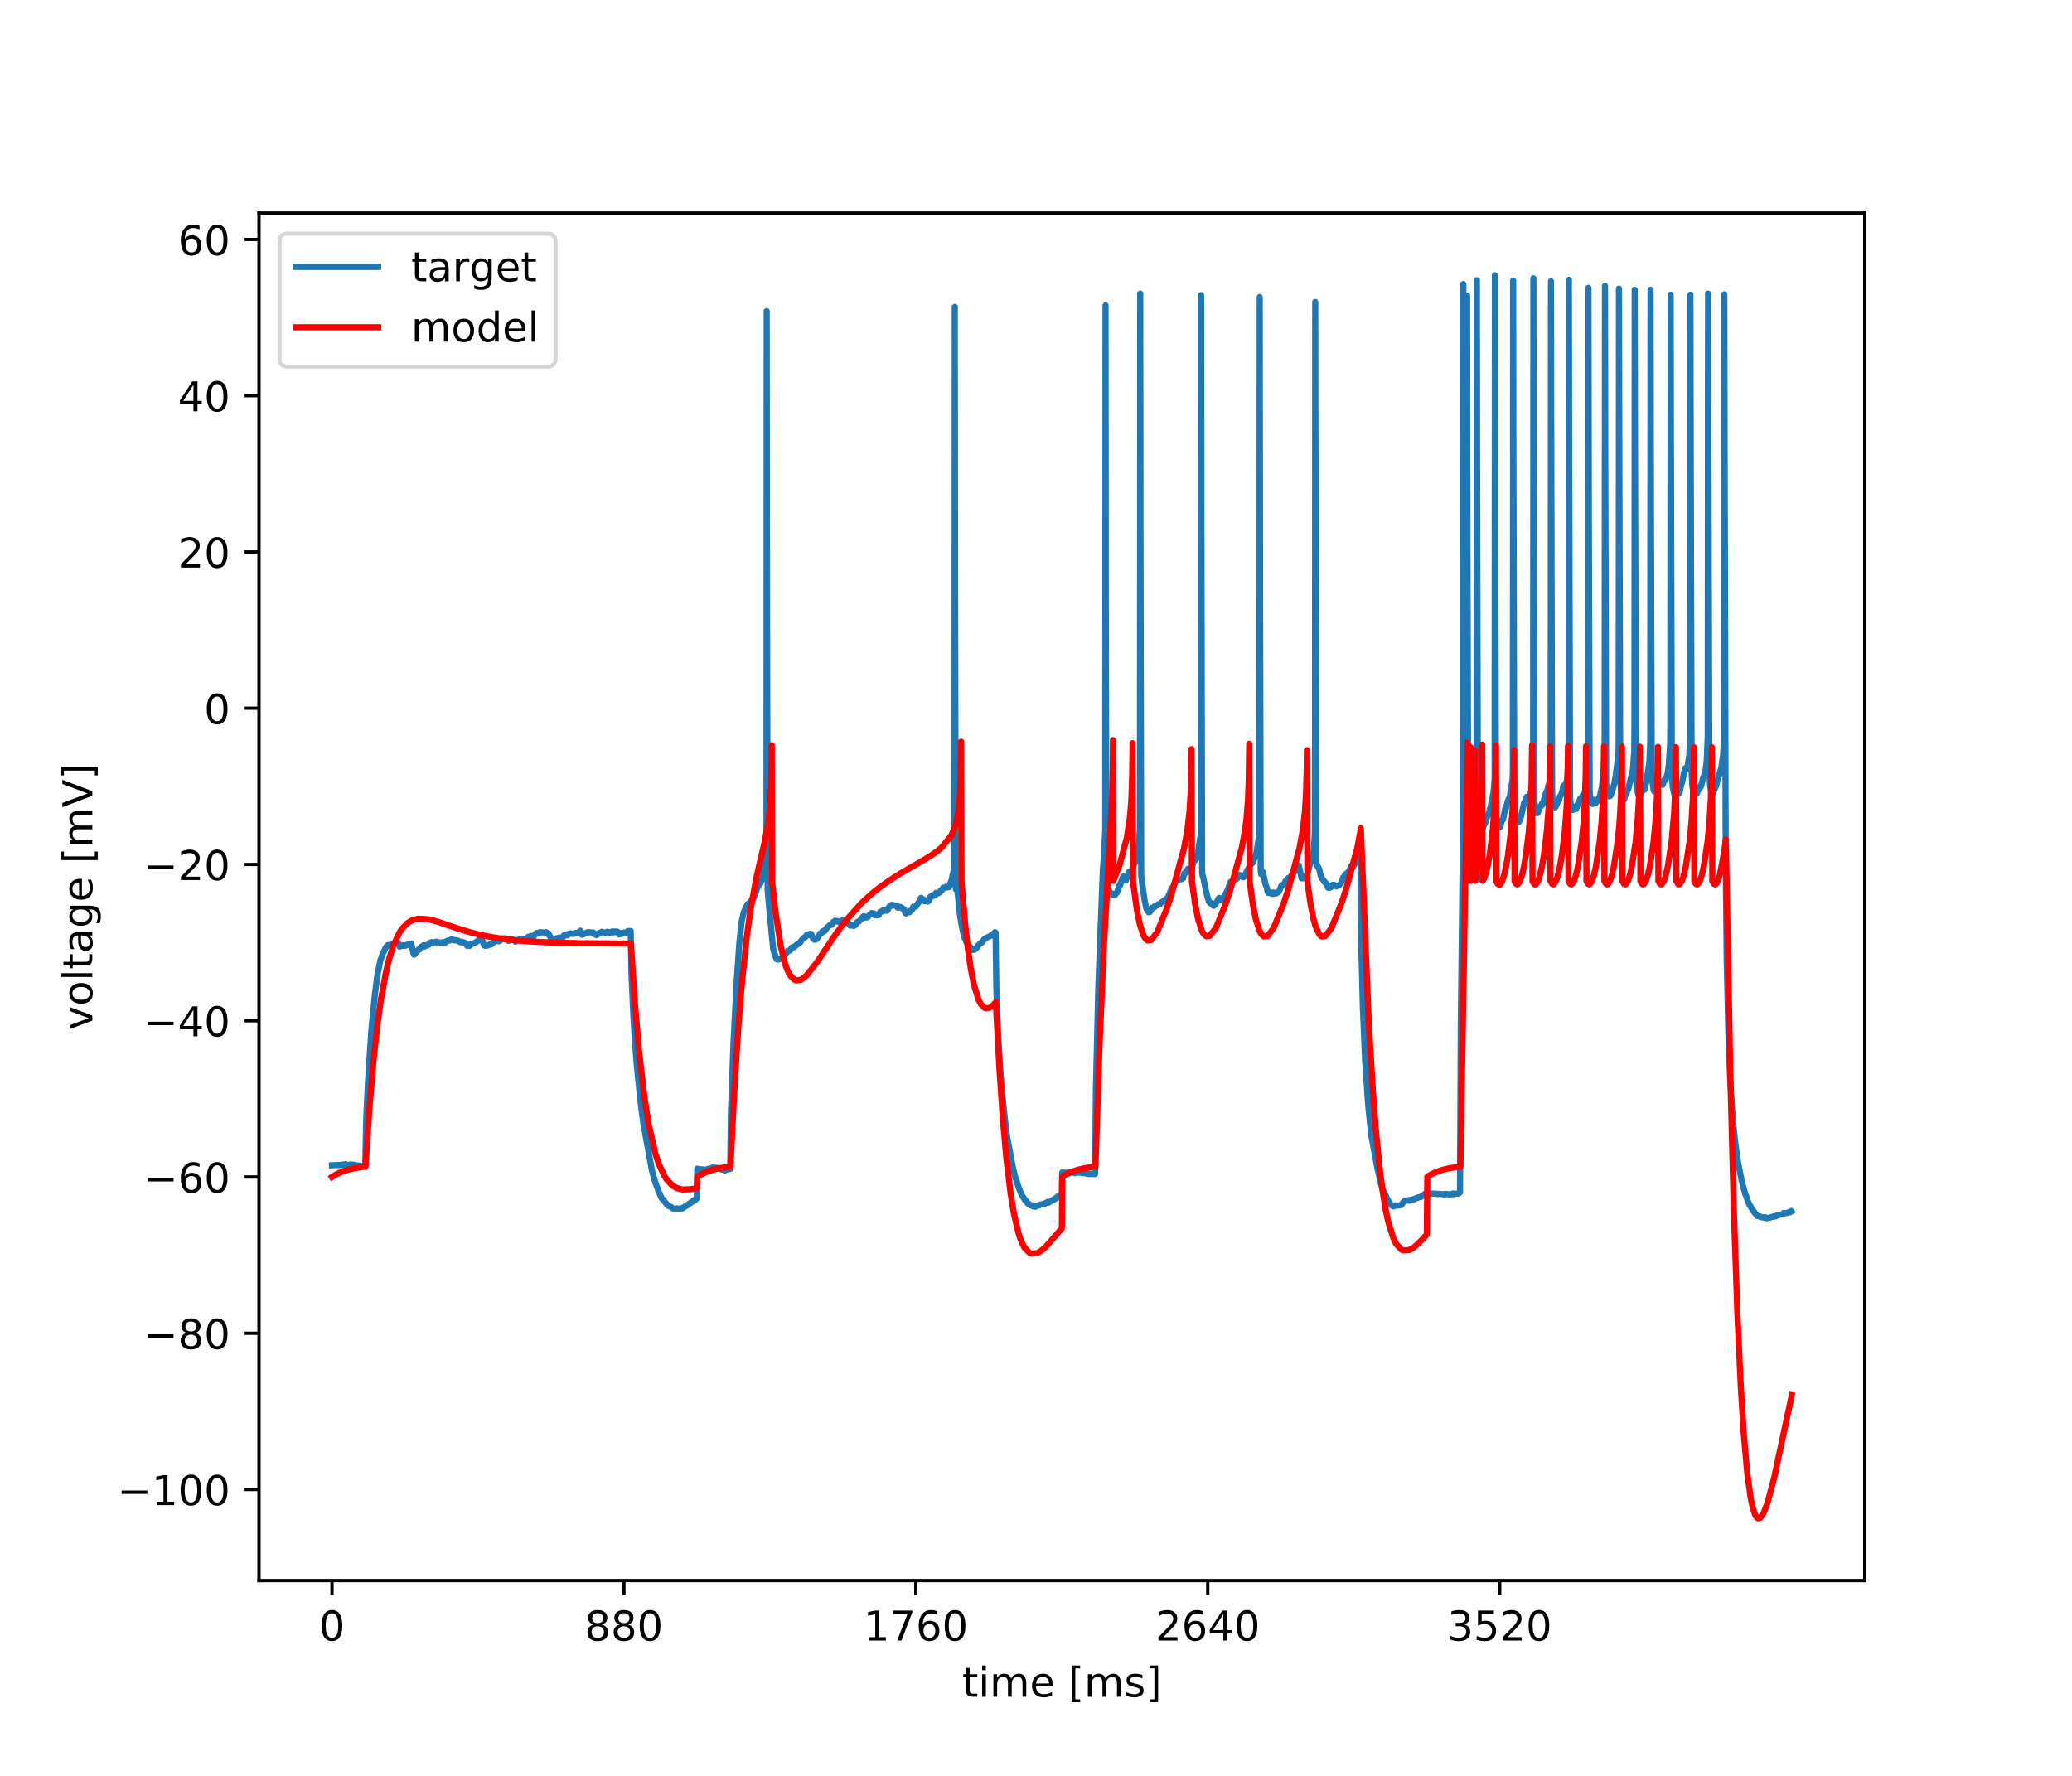 <?xml version="1.0" encoding="utf-8" standalone="no"?>
<!DOCTYPE svg PUBLIC "-//W3C//DTD SVG 1.1//EN"
  "http://www.w3.org/Graphics/SVG/1.1/DTD/svg11.dtd">
<!-- Created with matplotlib (https://matplotlib.org/) -->
<svg height="432pt" version="1.1" viewBox="0 0 504 432" width="504pt" xmlns="http://www.w3.org/2000/svg" xmlns:xlink="http://www.w3.org/1999/xlink">
 <defs>
  <style type="text/css">
*{stroke-linecap:butt;stroke-linejoin:round;}
  </style>
 </defs>
 <g id="figure_1">
  <g id="patch_1">
   <path d="M 0 432 
L 504 432 
L 504 0 
L 0 0 
z
" style="fill:#ffffff;"/>
  </g>
  <g id="axes_1">
   <g id="patch_2">
    <path d="M 63 384.48 
L 453.6 384.48 
L 453.6 51.84 
L 63 51.84 
z
" style="fill:#ffffff;"/>
   </g>
   <g id="matplotlib.axis_1">
    <g id="xtick_1">
     <g id="line2d_1">
      <defs>
       <path d="M 0 0 
L 0 3.5 
" id="me98c6544bf" style="stroke:#000000;stroke-width:0.8;"/>
      </defs>
      <g>
       <use style="stroke:#000000;stroke-width:0.8;" x="80.755" xlink:href="#me98c6544bf" y="384.48"/>
      </g>
     </g>
     <g id="text_1">
      <!-- 0 -->
      <defs>
       <path d="M 31.781 66.406 
Q 24.172 66.406 20.328 58.906 
Q 16.5 51.422 16.5 36.375 
Q 16.5 21.391 20.328 13.891 
Q 24.172 6.391 31.781 6.391 
Q 39.453 6.391 43.281 13.891 
Q 47.125 21.391 47.125 36.375 
Q 47.125 51.422 43.281 58.906 
Q 39.453 66.406 31.781 66.406 
z
M 31.781 74.219 
Q 44.047 74.219 50.516 64.516 
Q 56.984 54.828 56.984 36.375 
Q 56.984 17.969 50.516 8.266 
Q 44.047 -1.422 31.781 -1.422 
Q 19.531 -1.422 13.062 8.266 
Q 6.594 17.969 6.594 36.375 
Q 6.594 54.828 13.062 64.516 
Q 19.531 74.219 31.781 74.219 
z
" id="DejaVuSans-48"/>
      </defs>
      <g transform="translate(77.573 399.078)scale(0.1 -0.1)">
       <use xlink:href="#DejaVuSans-48"/>
      </g>
     </g>
    </g>
    <g id="xtick_2">
     <g id="line2d_2">
      <g>
       <use style="stroke:#000000;stroke-width:0.8;" x="151.763" xlink:href="#me98c6544bf" y="384.48"/>
      </g>
     </g>
     <g id="text_2">
      <!-- 880 -->
      <defs>
       <path d="M 31.781 34.625 
Q 24.75 34.625 20.719 30.859 
Q 16.703 27.094 16.703 20.516 
Q 16.703 13.922 20.719 10.156 
Q 24.75 6.391 31.781 6.391 
Q 38.812 6.391 42.859 10.172 
Q 46.922 13.969 46.922 20.516 
Q 46.922 27.094 42.891 30.859 
Q 38.875 34.625 31.781 34.625 
z
M 21.922 38.812 
Q 15.578 40.375 12.031 44.719 
Q 8.5 49.078 8.5 55.328 
Q 8.5 64.062 14.719 69.141 
Q 20.953 74.219 31.781 74.219 
Q 42.672 74.219 48.875 69.141 
Q 55.078 64.062 55.078 55.328 
Q 55.078 49.078 51.531 44.719 
Q 48 40.375 41.703 38.812 
Q 48.828 37.156 52.797 32.312 
Q 56.781 27.484 56.781 20.516 
Q 56.781 9.906 50.312 4.234 
Q 43.844 -1.422 31.781 -1.422 
Q 19.734 -1.422 13.25 4.234 
Q 6.781 9.906 6.781 20.516 
Q 6.781 27.484 10.781 32.312 
Q 14.797 37.156 21.922 38.812 
z
M 18.312 54.391 
Q 18.312 48.734 21.844 45.562 
Q 25.391 42.391 31.781 42.391 
Q 38.141 42.391 41.719 45.562 
Q 45.312 48.734 45.312 54.391 
Q 45.312 60.062 41.719 63.234 
Q 38.141 66.406 31.781 66.406 
Q 25.391 66.406 21.844 63.234 
Q 18.312 60.062 18.312 54.391 
z
" id="DejaVuSans-56"/>
      </defs>
      <g transform="translate(142.219 399.078)scale(0.1 -0.1)">
       <use xlink:href="#DejaVuSans-56"/>
       <use x="63.623" xlink:href="#DejaVuSans-56"/>
       <use x="127.246" xlink:href="#DejaVuSans-48"/>
      </g>
     </g>
    </g>
    <g id="xtick_3">
     <g id="line2d_3">
      <g>
       <use style="stroke:#000000;stroke-width:0.8;" x="222.772" xlink:href="#me98c6544bf" y="384.48"/>
      </g>
     </g>
     <g id="text_3">
      <!-- 1760 -->
      <defs>
       <path d="M 12.406 8.297 
L 28.516 8.297 
L 28.516 63.922 
L 10.984 60.406 
L 10.984 69.391 
L 28.422 72.906 
L 38.281 72.906 
L 38.281 8.297 
L 54.391 8.297 
L 54.391 0 
L 12.406 0 
z
" id="DejaVuSans-49"/>
       <path d="M 8.203 72.906 
L 55.078 72.906 
L 55.078 68.703 
L 28.609 0 
L 18.312 0 
L 43.219 64.594 
L 8.203 64.594 
z
" id="DejaVuSans-55"/>
       <path d="M 33.016 40.375 
Q 26.375 40.375 22.484 35.828 
Q 18.609 31.297 18.609 23.391 
Q 18.609 15.531 22.484 10.953 
Q 26.375 6.391 33.016 6.391 
Q 39.656 6.391 43.531 10.953 
Q 47.406 15.531 47.406 23.391 
Q 47.406 31.297 43.531 35.828 
Q 39.656 40.375 33.016 40.375 
z
M 52.594 71.297 
L 52.594 62.312 
Q 48.875 64.062 45.094 64.984 
Q 41.312 65.922 37.594 65.922 
Q 27.828 65.922 22.672 59.328 
Q 17.531 52.734 16.797 39.406 
Q 19.672 43.656 24.016 45.922 
Q 28.375 48.188 33.594 48.188 
Q 44.578 48.188 50.953 41.516 
Q 57.328 34.859 57.328 23.391 
Q 57.328 12.156 50.688 5.359 
Q 44.047 -1.422 33.016 -1.422 
Q 20.359 -1.422 13.672 8.266 
Q 6.984 17.969 6.984 36.375 
Q 6.984 53.656 15.188 63.938 
Q 23.391 74.219 37.203 74.219 
Q 40.922 74.219 44.703 73.484 
Q 48.484 72.75 52.594 71.297 
z
" id="DejaVuSans-54"/>
      </defs>
      <g transform="translate(210.047 399.078)scale(0.1 -0.1)">
       <use xlink:href="#DejaVuSans-49"/>
       <use x="63.623" xlink:href="#DejaVuSans-55"/>
       <use x="127.246" xlink:href="#DejaVuSans-54"/>
       <use x="190.869" xlink:href="#DejaVuSans-48"/>
      </g>
     </g>
    </g>
    <g id="xtick_4">
     <g id="line2d_4">
      <g>
       <use style="stroke:#000000;stroke-width:0.8;" x="293.78" xlink:href="#me98c6544bf" y="384.48"/>
      </g>
     </g>
     <g id="text_4">
      <!-- 2640 -->
      <defs>
       <path d="M 19.188 8.297 
L 53.609 8.297 
L 53.609 0 
L 7.328 0 
L 7.328 8.297 
Q 12.938 14.109 22.625 23.891 
Q 32.328 33.688 34.812 36.531 
Q 39.547 41.844 41.422 45.531 
Q 43.312 49.219 43.312 52.781 
Q 43.312 58.594 39.234 62.25 
Q 35.156 65.922 28.609 65.922 
Q 23.969 65.922 18.812 64.312 
Q 13.672 62.703 7.812 59.422 
L 7.812 69.391 
Q 13.766 71.781 18.938 73 
Q 24.125 74.219 28.422 74.219 
Q 39.75 74.219 46.484 68.547 
Q 53.219 62.891 53.219 53.422 
Q 53.219 48.922 51.531 44.891 
Q 49.859 40.875 45.406 35.406 
Q 44.188 33.984 37.641 27.219 
Q 31.109 20.453 19.188 8.297 
z
" id="DejaVuSans-50"/>
       <path d="M 37.797 64.312 
L 12.891 25.391 
L 37.797 25.391 
z
M 35.203 72.906 
L 47.609 72.906 
L 47.609 25.391 
L 58.016 25.391 
L 58.016 17.188 
L 47.609 17.188 
L 47.609 0 
L 37.797 0 
L 37.797 17.188 
L 4.891 17.188 
L 4.891 26.703 
z
" id="DejaVuSans-52"/>
      </defs>
      <g transform="translate(281.055 399.078)scale(0.1 -0.1)">
       <use xlink:href="#DejaVuSans-50"/>
       <use x="63.623" xlink:href="#DejaVuSans-54"/>
       <use x="127.246" xlink:href="#DejaVuSans-52"/>
       <use x="190.869" xlink:href="#DejaVuSans-48"/>
      </g>
     </g>
    </g>
    <g id="xtick_5">
     <g id="line2d_5">
      <g>
       <use style="stroke:#000000;stroke-width:0.8;" x="364.789" xlink:href="#me98c6544bf" y="384.48"/>
      </g>
     </g>
     <g id="text_5">
      <!-- 3520 -->
      <defs>
       <path d="M 40.578 39.312 
Q 47.656 37.797 51.625 33 
Q 55.609 28.219 55.609 21.188 
Q 55.609 10.406 48.188 4.484 
Q 40.766 -1.422 27.094 -1.422 
Q 22.516 -1.422 17.656 -0.516 
Q 12.797 0.391 7.625 2.203 
L 7.625 11.719 
Q 11.719 9.328 16.594 8.109 
Q 21.484 6.891 26.812 6.891 
Q 36.078 6.891 40.938 10.547 
Q 45.797 14.203 45.797 21.188 
Q 45.797 27.641 41.281 31.266 
Q 36.766 34.906 28.719 34.906 
L 20.219 34.906 
L 20.219 43.016 
L 29.109 43.016 
Q 36.375 43.016 40.234 45.922 
Q 44.094 48.828 44.094 54.297 
Q 44.094 59.906 40.109 62.906 
Q 36.141 65.922 28.719 65.922 
Q 24.656 65.922 20.016 65.031 
Q 15.375 64.156 9.812 62.312 
L 9.812 71.094 
Q 15.438 72.656 20.344 73.438 
Q 25.25 74.219 29.594 74.219 
Q 40.828 74.219 47.359 69.109 
Q 53.906 64.016 53.906 55.328 
Q 53.906 49.266 50.438 45.094 
Q 46.969 40.922 40.578 39.312 
z
" id="DejaVuSans-51"/>
       <path d="M 10.797 72.906 
L 49.516 72.906 
L 49.516 64.594 
L 19.828 64.594 
L 19.828 46.734 
Q 21.969 47.469 24.109 47.828 
Q 26.266 48.188 28.422 48.188 
Q 40.625 48.188 47.75 41.5 
Q 54.891 34.812 54.891 23.391 
Q 54.891 11.625 47.562 5.094 
Q 40.234 -1.422 26.906 -1.422 
Q 22.312 -1.422 17.547 -0.641 
Q 12.797 0.141 7.719 1.703 
L 7.719 11.625 
Q 12.109 9.234 16.797 8.062 
Q 21.484 6.891 26.703 6.891 
Q 35.156 6.891 40.078 11.328 
Q 45.016 15.766 45.016 23.391 
Q 45.016 31 40.078 35.438 
Q 35.156 39.891 26.703 39.891 
Q 22.75 39.891 18.812 39.016 
Q 14.891 38.141 10.797 36.281 
z
" id="DejaVuSans-53"/>
      </defs>
      <g transform="translate(352.064 399.078)scale(0.1 -0.1)">
       <use xlink:href="#DejaVuSans-51"/>
       <use x="63.623" xlink:href="#DejaVuSans-53"/>
       <use x="127.246" xlink:href="#DejaVuSans-50"/>
       <use x="190.869" xlink:href="#DejaVuSans-48"/>
      </g>
     </g>
    </g>
    <g id="text_6">
     <!-- time [ms] -->
     <defs>
      <path d="M 18.312 70.219 
L 18.312 54.688 
L 36.812 54.688 
L 36.812 47.703 
L 18.312 47.703 
L 18.312 18.016 
Q 18.312 11.328 20.141 9.422 
Q 21.969 7.516 27.594 7.516 
L 36.812 7.516 
L 36.812 0 
L 27.594 0 
Q 17.188 0 13.234 3.875 
Q 9.281 7.766 9.281 18.016 
L 9.281 47.703 
L 2.688 47.703 
L 2.688 54.688 
L 9.281 54.688 
L 9.281 70.219 
z
" id="DejaVuSans-116"/>
      <path d="M 9.422 54.688 
L 18.406 54.688 
L 18.406 0 
L 9.422 0 
z
M 9.422 75.984 
L 18.406 75.984 
L 18.406 64.594 
L 9.422 64.594 
z
" id="DejaVuSans-105"/>
      <path d="M 52 44.188 
Q 55.375 50.25 60.062 53.125 
Q 64.75 56 71.094 56 
Q 79.641 56 84.281 50.016 
Q 88.922 44.047 88.922 33.016 
L 88.922 0 
L 79.891 0 
L 79.891 32.719 
Q 79.891 40.578 77.094 44.375 
Q 74.312 48.188 68.609 48.188 
Q 61.625 48.188 57.562 43.547 
Q 53.516 38.922 53.516 30.906 
L 53.516 0 
L 44.484 0 
L 44.484 32.719 
Q 44.484 40.625 41.703 44.406 
Q 38.922 48.188 33.109 48.188 
Q 26.219 48.188 22.156 43.531 
Q 18.109 38.875 18.109 30.906 
L 18.109 0 
L 9.078 0 
L 9.078 54.688 
L 18.109 54.688 
L 18.109 46.188 
Q 21.188 51.219 25.484 53.609 
Q 29.781 56 35.688 56 
Q 41.656 56 45.828 52.969 
Q 50 49.953 52 44.188 
z
" id="DejaVuSans-109"/>
      <path d="M 56.203 29.594 
L 56.203 25.203 
L 14.891 25.203 
Q 15.484 15.922 20.484 11.062 
Q 25.484 6.203 34.422 6.203 
Q 39.594 6.203 44.453 7.469 
Q 49.312 8.734 54.109 11.281 
L 54.109 2.781 
Q 49.266 0.734 44.188 -0.344 
Q 39.109 -1.422 33.891 -1.422 
Q 20.797 -1.422 13.156 6.188 
Q 5.516 13.812 5.516 26.812 
Q 5.516 40.234 12.766 48.109 
Q 20.016 56 32.328 56 
Q 43.359 56 49.781 48.891 
Q 56.203 41.797 56.203 29.594 
z
M 47.219 32.234 
Q 47.125 39.594 43.094 43.984 
Q 39.062 48.391 32.422 48.391 
Q 24.906 48.391 20.391 44.141 
Q 15.875 39.891 15.188 32.172 
z
" id="DejaVuSans-101"/>
      <path id="DejaVuSans-32"/>
      <path d="M 8.594 75.984 
L 29.297 75.984 
L 29.297 69 
L 17.578 69 
L 17.578 -6.203 
L 29.297 -6.203 
L 29.297 -13.188 
L 8.594 -13.188 
z
" id="DejaVuSans-91"/>
      <path d="M 44.281 53.078 
L 44.281 44.578 
Q 40.484 46.531 36.375 47.5 
Q 32.281 48.484 27.875 48.484 
Q 21.188 48.484 17.844 46.438 
Q 14.5 44.391 14.5 40.281 
Q 14.5 37.156 16.891 35.375 
Q 19.281 33.594 26.516 31.984 
L 29.594 31.297 
Q 39.156 29.25 43.188 25.516 
Q 47.219 21.781 47.219 15.094 
Q 47.219 7.469 41.188 3.016 
Q 35.156 -1.422 24.609 -1.422 
Q 20.219 -1.422 15.453 -0.562 
Q 10.688 0.297 5.422 2 
L 5.422 11.281 
Q 10.406 8.688 15.234 7.391 
Q 20.062 6.109 24.812 6.109 
Q 31.156 6.109 34.562 8.281 
Q 37.984 10.453 37.984 14.406 
Q 37.984 18.062 35.516 20.016 
Q 33.062 21.969 24.703 23.781 
L 21.578 24.516 
Q 13.234 26.266 9.516 29.906 
Q 5.812 33.547 5.812 39.891 
Q 5.812 47.609 11.281 51.797 
Q 16.75 56 26.812 56 
Q 31.781 56 36.172 55.266 
Q 40.578 54.547 44.281 53.078 
z
" id="DejaVuSans-115"/>
      <path d="M 30.422 75.984 
L 30.422 -13.188 
L 9.719 -13.188 
L 9.719 -6.203 
L 21.391 -6.203 
L 21.391 69 
L 9.719 69 
L 9.719 75.984 
z
" id="DejaVuSans-93"/>
     </defs>
     <g transform="translate(234.038 412.757)scale(0.1 -0.1)">
      <use xlink:href="#DejaVuSans-116"/>
      <use x="39.209" xlink:href="#DejaVuSans-105"/>
      <use x="66.992" xlink:href="#DejaVuSans-109"/>
      <use x="164.404" xlink:href="#DejaVuSans-101"/>
      <use x="225.928" xlink:href="#DejaVuSans-32"/>
      <use x="257.715" xlink:href="#DejaVuSans-91"/>
      <use x="296.729" xlink:href="#DejaVuSans-109"/>
      <use x="394.141" xlink:href="#DejaVuSans-115"/>
      <use x="446.24" xlink:href="#DejaVuSans-93"/>
     </g>
    </g>
   </g>
   <g id="matplotlib.axis_2">
    <g id="ytick_1">
     <g id="line2d_6">
      <defs>
       <path d="M 0 0 
L -3.5 0 
" id="m8189cdbbdf" style="stroke:#000000;stroke-width:0.8;"/>
      </defs>
      <g>
       <use style="stroke:#000000;stroke-width:0.8;" x="63" xlink:href="#m8189cdbbdf" y="362.328"/>
      </g>
     </g>
     <g id="text_7">
      <!-- −100 -->
      <defs>
       <path d="M 10.594 35.5 
L 73.188 35.5 
L 73.188 27.203 
L 10.594 27.203 
z
" id="DejaVuSans-8722"/>
      </defs>
      <g transform="translate(28.533 366.128)scale(0.1 -0.1)">
       <use xlink:href="#DejaVuSans-8722"/>
       <use x="83.789" xlink:href="#DejaVuSans-49"/>
       <use x="147.412" xlink:href="#DejaVuSans-48"/>
       <use x="211.035" xlink:href="#DejaVuSans-48"/>
      </g>
     </g>
    </g>
    <g id="ytick_2">
     <g id="line2d_7">
      <g>
       <use style="stroke:#000000;stroke-width:0.8;" x="63" xlink:href="#m8189cdbbdf" y="324.319"/>
      </g>
     </g>
     <g id="text_8">
      <!-- −80 -->
      <g transform="translate(34.895 328.118)scale(0.1 -0.1)">
       <use xlink:href="#DejaVuSans-8722"/>
       <use x="83.789" xlink:href="#DejaVuSans-56"/>
       <use x="147.412" xlink:href="#DejaVuSans-48"/>
      </g>
     </g>
    </g>
    <g id="ytick_3">
     <g id="line2d_8">
      <g>
       <use style="stroke:#000000;stroke-width:0.8;" x="63" xlink:href="#m8189cdbbdf" y="286.31"/>
      </g>
     </g>
     <g id="text_9">
      <!-- −60 -->
      <g transform="translate(34.895 290.109)scale(0.1 -0.1)">
       <use xlink:href="#DejaVuSans-8722"/>
       <use x="83.789" xlink:href="#DejaVuSans-54"/>
       <use x="147.412" xlink:href="#DejaVuSans-48"/>
      </g>
     </g>
    </g>
    <g id="ytick_4">
     <g id="line2d_9">
      <g>
       <use style="stroke:#000000;stroke-width:0.8;" x="63" xlink:href="#m8189cdbbdf" y="248.301"/>
      </g>
     </g>
     <g id="text_10">
      <!-- −40 -->
      <g transform="translate(34.895 252.1)scale(0.1 -0.1)">
       <use xlink:href="#DejaVuSans-8722"/>
       <use x="83.789" xlink:href="#DejaVuSans-52"/>
       <use x="147.412" xlink:href="#DejaVuSans-48"/>
      </g>
     </g>
    </g>
    <g id="ytick_5">
     <g id="line2d_10">
      <g>
       <use style="stroke:#000000;stroke-width:0.8;" x="63" xlink:href="#m8189cdbbdf" y="210.292"/>
      </g>
     </g>
     <g id="text_11">
      <!-- −20 -->
      <g transform="translate(34.895 214.091)scale(0.1 -0.1)">
       <use xlink:href="#DejaVuSans-8722"/>
       <use x="83.789" xlink:href="#DejaVuSans-50"/>
       <use x="147.412" xlink:href="#DejaVuSans-48"/>
      </g>
     </g>
    </g>
    <g id="ytick_6">
     <g id="line2d_11">
      <g>
       <use style="stroke:#000000;stroke-width:0.8;" x="63" xlink:href="#m8189cdbbdf" y="172.283"/>
      </g>
     </g>
     <g id="text_12">
      <!-- 0 -->
      <g transform="translate(49.638 176.082)scale(0.1 -0.1)">
       <use xlink:href="#DejaVuSans-48"/>
      </g>
     </g>
    </g>
    <g id="ytick_7">
     <g id="line2d_12">
      <g>
       <use style="stroke:#000000;stroke-width:0.8;" x="63" xlink:href="#m8189cdbbdf" y="134.274"/>
      </g>
     </g>
     <g id="text_13">
      <!-- 20 -->
      <g transform="translate(43.275 138.073)scale(0.1 -0.1)">
       <use xlink:href="#DejaVuSans-50"/>
       <use x="63.623" xlink:href="#DejaVuSans-48"/>
      </g>
     </g>
    </g>
    <g id="ytick_8">
     <g id="line2d_13">
      <g>
       <use style="stroke:#000000;stroke-width:0.8;" x="63" xlink:href="#m8189cdbbdf" y="96.265"/>
      </g>
     </g>
     <g id="text_14">
      <!-- 40 -->
      <g transform="translate(43.275 100.064)scale(0.1 -0.1)">
       <use xlink:href="#DejaVuSans-52"/>
       <use x="63.623" xlink:href="#DejaVuSans-48"/>
      </g>
     </g>
    </g>
    <g id="ytick_9">
     <g id="line2d_14">
      <g>
       <use style="stroke:#000000;stroke-width:0.8;" x="63" xlink:href="#m8189cdbbdf" y="58.256"/>
      </g>
     </g>
     <g id="text_15">
      <!-- 60 -->
      <g transform="translate(43.275 62.055)scale(0.1 -0.1)">
       <use xlink:href="#DejaVuSans-54"/>
       <use x="63.623" xlink:href="#DejaVuSans-48"/>
      </g>
     </g>
    </g>
    <g id="text_16">
     <!-- voltage [mV] -->
     <defs>
      <path d="M 2.984 54.688 
L 12.5 54.688 
L 29.594 8.797 
L 46.688 54.688 
L 56.203 54.688 
L 35.688 0 
L 23.484 0 
z
" id="DejaVuSans-118"/>
      <path d="M 30.609 48.391 
Q 23.391 48.391 19.188 42.75 
Q 14.984 37.109 14.984 27.297 
Q 14.984 17.484 19.156 11.844 
Q 23.344 6.203 30.609 6.203 
Q 37.797 6.203 41.984 11.859 
Q 46.188 17.531 46.188 27.297 
Q 46.188 37.016 41.984 42.703 
Q 37.797 48.391 30.609 48.391 
z
M 30.609 56 
Q 42.328 56 49.016 48.375 
Q 55.719 40.766 55.719 27.297 
Q 55.719 13.875 49.016 6.219 
Q 42.328 -1.422 30.609 -1.422 
Q 18.844 -1.422 12.172 6.219 
Q 5.516 13.875 5.516 27.297 
Q 5.516 40.766 12.172 48.375 
Q 18.844 56 30.609 56 
z
" id="DejaVuSans-111"/>
      <path d="M 9.422 75.984 
L 18.406 75.984 
L 18.406 0 
L 9.422 0 
z
" id="DejaVuSans-108"/>
      <path d="M 34.281 27.484 
Q 23.391 27.484 19.188 25 
Q 14.984 22.516 14.984 16.5 
Q 14.984 11.719 18.141 8.906 
Q 21.297 6.109 26.703 6.109 
Q 34.188 6.109 38.703 11.406 
Q 43.219 16.703 43.219 25.484 
L 43.219 27.484 
z
M 52.203 31.203 
L 52.203 0 
L 43.219 0 
L 43.219 8.297 
Q 40.141 3.328 35.547 0.953 
Q 30.953 -1.422 24.312 -1.422 
Q 15.922 -1.422 10.953 3.297 
Q 6 8.016 6 15.922 
Q 6 25.141 12.172 29.828 
Q 18.359 34.516 30.609 34.516 
L 43.219 34.516 
L 43.219 35.406 
Q 43.219 41.609 39.141 45 
Q 35.062 48.391 27.688 48.391 
Q 23 48.391 18.547 47.266 
Q 14.109 46.141 10.016 43.891 
L 10.016 52.203 
Q 14.938 54.109 19.578 55.047 
Q 24.219 56 28.609 56 
Q 40.484 56 46.344 49.844 
Q 52.203 43.703 52.203 31.203 
z
" id="DejaVuSans-97"/>
      <path d="M 45.406 27.984 
Q 45.406 37.75 41.375 43.109 
Q 37.359 48.484 30.078 48.484 
Q 22.859 48.484 18.828 43.109 
Q 14.797 37.75 14.797 27.984 
Q 14.797 18.266 18.828 12.891 
Q 22.859 7.516 30.078 7.516 
Q 37.359 7.516 41.375 12.891 
Q 45.406 18.266 45.406 27.984 
z
M 54.391 6.781 
Q 54.391 -7.172 48.188 -13.984 
Q 42 -20.797 29.203 -20.797 
Q 24.469 -20.797 20.266 -20.094 
Q 16.062 -19.391 12.109 -17.922 
L 12.109 -9.188 
Q 16.062 -11.328 19.922 -12.344 
Q 23.781 -13.375 27.781 -13.375 
Q 36.625 -13.375 41.016 -8.766 
Q 45.406 -4.156 45.406 5.172 
L 45.406 9.625 
Q 42.625 4.781 38.281 2.391 
Q 33.938 0 27.875 0 
Q 17.828 0 11.672 7.656 
Q 5.516 15.328 5.516 27.984 
Q 5.516 40.672 11.672 48.328 
Q 17.828 56 27.875 56 
Q 33.938 56 38.281 53.609 
Q 42.625 51.219 45.406 46.391 
L 45.406 54.688 
L 54.391 54.688 
z
" id="DejaVuSans-103"/>
      <path d="M 28.609 0 
L 0.781 72.906 
L 11.078 72.906 
L 34.188 11.531 
L 57.328 72.906 
L 67.578 72.906 
L 39.797 0 
z
" id="DejaVuSans-86"/>
     </defs>
     <g transform="translate(22.453 250.624)rotate(-90)scale(0.1 -0.1)">
      <use xlink:href="#DejaVuSans-118"/>
      <use x="59.18" xlink:href="#DejaVuSans-111"/>
      <use x="120.361" xlink:href="#DejaVuSans-108"/>
      <use x="148.145" xlink:href="#DejaVuSans-116"/>
      <use x="187.354" xlink:href="#DejaVuSans-97"/>
      <use x="248.633" xlink:href="#DejaVuSans-103"/>
      <use x="312.109" xlink:href="#DejaVuSans-101"/>
      <use x="373.633" xlink:href="#DejaVuSans-32"/>
      <use x="405.42" xlink:href="#DejaVuSans-91"/>
      <use x="444.434" xlink:href="#DejaVuSans-109"/>
      <use x="541.846" xlink:href="#DejaVuSans-86"/>
      <use x="610.254" xlink:href="#DejaVuSans-93"/>
     </g>
    </g>
   </g>
   <g id="line2d_15">
    <path clip-path="url(#pe68583e942)" d="M 80.755 283.452 
L 83.385 283.359 
L 83.417 283.266 
L 83.466 283.452 
L 83.482 283.359 
L 83.966 283.266 
L 84.063 283.174 
L 84.176 283.266 
L 84.547 283.359 
L 84.66 283.452 
L 84.967 283.359 
L 85.08 283.266 
L 85.338 283.359 
L 85.354 283.452 
L 85.402 283.266 
L 85.419 283.266 
L 86.322 283.359 
L 86.435 283.452 
L 87.42 283.545 
L 87.533 283.638 
L 87.581 283.545 
L 87.629 283.638 
L 88.695 283.73 
L 88.808 283.823 
L 88.856 283.73 
L 89.05 273.152 
L 89.502 263.223 
L 90.357 250.324 
L 91.196 241.88 
L 91.454 239.838 
L 91.777 237.333 
L 92.503 233.714 
L 92.536 233.621 
L 92.713 233.157 
L 92.745 233.064 
L 92.971 232.322 
L 93.02 232.229 
L 93.213 231.672 
L 93.359 231.579 
L 93.536 231.115 
L 93.601 231.023 
L 93.762 230.651 
L 93.859 230.559 
L 94.004 230.28 
L 94.214 230.187 
L 94.359 229.909 
L 95.134 229.816 
L 95.182 229.723 
L 95.231 229.816 
L 95.844 229.723 
L 95.989 229.352 
L 96.054 229.445 
L 96.086 229.352 
L 96.393 229.259 
L 96.506 229.167 
L 96.796 229.259 
L 97.006 229.909 
L 97.07 230.002 
L 97.216 230.28 
L 97.393 230.187 
L 97.425 230.095 
L 97.49 230.187 
L 97.845 230.095 
L 97.974 229.909 
L 98.265 230.002 
L 98.297 230.095 
L 98.345 230.002 
L 98.458 229.909 
L 98.507 230.002 
L 98.539 230.095 
L 98.571 229.909 
L 98.603 230.002 
L 99.12 229.909 
L 99.249 229.723 
L 99.959 229.631 
L 100.056 229.538 
L 100.572 231.951 
L 100.621 232.043 
L 100.734 232.229 
L 100.863 232.043 
L 101.024 231.951 
L 101.153 231.765 
L 101.299 231.672 
L 101.444 231.394 
L 101.557 231.301 
L 101.686 231.115 
L 101.831 231.023 
L 101.847 230.93 
L 101.928 231.023 
L 102.106 230.93 
L 102.267 230.559 
L 102.364 230.466 
L 102.493 230.28 
L 102.993 230.187 
L 103.058 229.909 
L 103.106 230.002 
L 103.251 230.28 
L 103.38 230.095 
L 103.687 230.002 
L 103.784 229.909 
L 103.881 230.002 
L 103.994 229.909 
L 104.091 229.816 
L 104.187 229.723 
L 104.3 229.816 
L 104.381 229.723 
L 104.526 229.352 
L 104.575 229.445 
L 104.623 229.352 
L 104.897 229.259 
L 105.01 229.167 
L 105.236 229.259 
L 105.317 229.352 
L 105.333 229.259 
L 106.108 229.167 
L 106.124 229.074 
L 106.172 229.259 
L 106.205 229.167 
L 106.882 229.259 
L 106.995 229.352 
L 107.705 229.259 
L 107.738 229.167 
L 107.786 229.352 
L 108.383 229.259 
L 108.512 229.074 
L 108.577 228.981 
L 108.69 228.888 
L 109.255 228.795 
L 109.335 228.703 
L 109.352 228.795 
L 109.691 228.703 
L 109.82 228.517 
L 109.916 228.61 
L 110.013 228.517 
L 110.126 228.61 
L 110.53 228.703 
L 110.61 228.795 
L 110.627 228.703 
L 111.369 228.795 
L 111.498 228.981 
L 111.837 229.074 
L 111.853 229.167 
L 111.934 229.074 
L 112.256 229.167 
L 112.321 229.074 
L 112.369 229.259 
L 112.821 229.352 
L 112.837 229.445 
L 112.87 229.259 
L 112.902 229.259 
L 113.144 229.352 
L 113.289 229.631 
L 113.37 229.723 
L 113.499 229.909 
L 113.596 230.002 
L 113.644 230.095 
L 113.693 230.002 
L 113.79 229.909 
L 113.87 229.816 
L 113.886 229.909 
L 114.161 230.002 
L 114.258 230.095 
L 114.387 229.816 
L 114.419 229.909 
L 114.484 229.816 
L 114.58 229.631 
L 114.597 229.723 
L 114.806 229.631 
L 114.919 229.538 
L 115.355 229.445 
L 115.468 229.352 
L 115.759 229.259 
L 115.888 229.074 
L 116.162 228.981 
L 116.259 228.795 
L 116.275 228.888 
L 116.356 228.795 
L 116.469 228.703 
L 116.533 228.61 
L 116.662 228.424 
L 117.017 228.517 
L 117.033 228.61 
L 117.114 228.517 
L 117.259 228.61 
L 117.437 229.074 
L 117.469 229.167 
L 117.663 229.723 
L 117.711 229.816 
L 117.792 230.002 
L 117.824 229.909 
L 117.921 230.002 
L 118.034 230.095 
L 118.647 230.002 
L 118.76 229.909 
L 119.051 229.816 
L 119.131 229.723 
L 119.148 229.816 
L 119.519 229.723 
L 119.648 229.538 
L 119.809 229.445 
L 119.922 229.352 
L 120.1 229.259 
L 120.245 228.981 
L 120.439 228.888 
L 120.552 228.795 
L 120.665 228.703 
L 120.697 228.61 
L 120.745 228.795 
L 121.116 228.888 
L 121.229 228.981 
L 121.601 228.888 
L 121.73 228.703 
L 121.81 228.61 
L 121.939 228.424 
L 122.117 228.332 
L 122.214 228.239 
L 122.343 228.424 
L 122.779 228.332 
L 122.811 228.239 
L 122.875 228.332 
L 122.924 228.424 
L 122.972 228.332 
L 123.134 228.424 
L 123.263 228.61 
L 123.553 228.703 
L 123.682 228.888 
L 123.828 228.61 
L 123.924 228.703 
L 123.941 228.795 
L 124.005 228.61 
L 124.36 228.517 
L 124.473 228.424 
L 124.683 228.517 
L 124.812 228.703 
L 125.216 228.795 
L 125.329 228.981 
L 125.361 229.074 
L 125.441 228.888 
L 125.764 228.795 
L 125.78 228.703 
L 125.861 228.795 
L 126.039 228.703 
L 126.152 228.61 
L 126.329 228.517 
L 126.426 228.424 
L 126.539 228.517 
L 127.136 228.424 
L 127.152 228.332 
L 127.233 228.424 
L 127.249 228.517 
L 127.297 228.332 
L 127.314 228.332 
L 127.394 228.424 
L 127.443 228.61 
L 127.507 228.517 
L 127.523 228.424 
L 127.604 228.517 
L 127.975 228.424 
L 128.104 228.239 
L 128.217 228.146 
L 128.33 228.053 
L 128.411 227.96 
L 128.524 227.868 
L 129.089 227.775 
L 129.137 227.682 
L 129.186 227.775 
L 129.605 227.868 
L 129.718 227.96 
L 129.831 227.868 
L 130.009 227.404 
L 130.138 227.311 
L 130.267 227.125 
L 130.525 227.032 
L 130.541 226.94 
L 130.59 227.125 
L 130.622 227.032 
L 130.67 227.125 
L 130.719 227.032 
L 131.074 226.94 
L 131.138 226.847 
L 131.171 226.94 
L 131.203 226.847 
L 131.316 226.754 
L 132.478 226.847 
L 132.591 226.94 
L 132.768 226.847 
L 132.817 226.754 
L 132.865 226.847 
L 133.269 226.94 
L 133.382 227.032 
L 133.414 227.032 
L 133.559 227.496 
L 133.591 227.404 
L 133.607 227.589 
L 133.624 227.589 
L 133.737 227.682 
L 133.785 227.775 
L 133.93 228.053 
L 133.979 228.146 
L 134.156 228.61 
L 134.269 228.517 
L 134.431 228.61 
L 134.56 228.795 
L 134.624 228.703 
L 134.656 228.795 
L 134.818 228.703 
L 134.931 228.61 
L 135.302 228.517 
L 135.415 228.239 
L 135.431 228.332 
L 135.818 228.239 
L 135.835 228.146 
L 135.867 228.332 
L 135.915 228.239 
L 136.044 228.146 
L 136.06 228.053 
L 136.141 228.146 
L 136.884 228.053 
L 137.029 227.775 
L 137.158 227.682 
L 137.206 227.496 
L 137.255 227.682 
L 137.368 227.589 
L 137.432 227.404 
L 137.465 227.589 
L 137.69 227.496 
L 137.82 227.311 
L 137.916 227.404 
L 138.013 227.496 
L 138.158 227.218 
L 138.707 227.125 
L 138.82 227.032 
L 139.127 227.125 
L 139.24 227.218 
L 139.772 227.125 
L 139.901 226.94 
L 139.998 227.032 
L 140.095 226.94 
L 140.111 227.032 
L 140.192 226.94 
L 140.757 226.847 
L 140.886 226.661 
L 140.967 226.568 
L 141.096 226.383 
L 141.322 227.125 
L 141.402 227.218 
L 141.531 227.404 
L 141.903 227.311 
L 142.016 227.218 
L 142.145 227.125 
L 142.258 227.032 
L 142.806 226.94 
L 142.935 226.754 
L 144.339 226.847 
L 144.469 227.218 
L 144.485 227.125 
L 144.582 227.032 
L 144.727 227.311 
L 145.05 227.404 
L 145.082 227.496 
L 145.146 227.404 
L 145.34 227.311 
L 145.469 227.125 
L 145.647 227.032 
L 145.76 226.94 
L 146.308 226.847 
L 146.389 226.661 
L 146.421 226.754 
L 147.244 226.847 
L 147.26 226.94 
L 147.341 226.847 
L 147.551 226.754 
L 147.664 226.661 
L 148.18 226.754 
L 148.309 226.94 
L 148.374 226.847 
L 148.487 226.754 
L 148.874 226.661 
L 148.89 226.568 
L 148.971 226.661 
L 149.1 226.754 
L 149.116 226.847 
L 149.165 226.661 
L 149.197 226.754 
L 149.294 226.661 
L 149.407 226.568 
L 149.697 226.661 
L 149.81 226.754 
L 149.972 226.754 
L 150.004 226.568 
L 150.085 226.661 
L 150.407 226.754 
L 150.601 227.311 
L 150.746 227.032 
L 151.085 227.125 
L 151.15 227.218 
L 151.182 227.125 
L 151.36 227.032 
L 151.376 226.94 
L 151.456 227.032 
L 151.811 226.94 
L 151.844 226.847 
L 151.908 226.94 
L 152.425 226.847 
L 152.554 226.661 
L 152.651 226.568 
L 152.715 226.476 
L 152.747 226.568 
L 152.764 226.661 
L 152.812 226.476 
L 152.828 226.476 
L 153.409 226.476 
L 153.603 237.054 
L 154.055 246.891 
L 154.426 252.922 
L 154.862 258.676 
L 154.975 259.882 
L 155.685 266.842 
L 155.894 268.605 
L 156.266 271.667 
L 156.282 271.667 
L 156.556 273.616 
L 158.622 284.937 
L 158.67 285.03 
L 158.993 286.329 
L 159.058 286.422 
L 159.3 287.257 
L 159.332 287.349 
L 159.558 288.092 
L 159.622 288.185 
L 159.832 288.834 
L 159.897 288.927 
L 160.09 289.484 
L 160.123 289.577 
L 160.3 290.041 
L 160.349 290.133 
L 160.494 290.412 
L 160.526 290.505 
L 160.704 290.969 
L 160.768 291.061 
L 160.93 291.433 
L 161.043 291.525 
L 161.188 291.804 
L 161.414 291.896 
L 161.559 292.175 
L 161.64 292.268 
L 161.769 292.453 
L 161.898 292.546 
L 162.027 292.732 
L 162.092 292.824 
L 162.221 293.01 
L 162.285 293.103 
L 162.317 293.196 
L 162.382 293.103 
L 162.463 293.196 
L 162.592 293.381 
L 162.995 293.474 
L 163.108 293.567 
L 163.318 293.66 
L 163.431 293.845 
L 163.463 293.752 
L 163.528 293.845 
L 163.641 293.938 
L 163.931 294.031 
L 164.044 294.124 
L 164.545 294.031 
L 164.625 293.938 
L 164.641 294.031 
L 165.997 293.938 
L 166.126 293.752 
L 166.207 293.845 
L 166.223 293.752 
L 166.433 293.66 
L 166.562 293.474 
L 166.901 293.381 
L 167.014 293.288 
L 167.304 293.196 
L 167.449 292.917 
L 167.659 292.824 
L 167.772 292.732 
L 168.014 292.639 
L 168.16 292.36 
L 168.45 292.268 
L 168.563 292.175 
L 168.579 292.268 
L 168.628 292.082 
L 168.644 292.175 
L 168.757 292.082 
L 168.837 291.989 
L 168.853 291.896 
L 168.886 292.082 
L 168.934 291.989 
L 169.128 291.896 
L 169.257 291.711 
L 169.418 291.618 
L 169.499 291.525 
L 169.612 284.287 
L 169.709 284.38 
L 169.725 284.473 
L 169.806 284.38 
L 170.951 284.473 
L 170.968 284.566 
L 171.048 284.473 
L 171.791 284.566 
L 171.823 284.658 
L 171.887 284.566 
L 171.952 284.473 
L 172.049 284.38 
L 172.162 284.473 
L 172.388 284.38 
L 172.501 284.287 
L 173.162 284.194 
L 173.292 284.009 
L 174.518 284.102 
L 174.583 284.194 
L 174.615 284.102 
L 175.018 284.194 
L 175.147 284.38 
L 175.26 284.287 
L 175.39 284.38 
L 175.406 284.473 
L 175.486 284.38 
L 175.615 284.473 
L 175.712 284.566 
L 175.825 284.473 
L 175.938 284.566 
L 176.164 284.658 
L 176.277 284.751 
L 176.39 284.658 
L 176.664 284.566 
L 176.777 284.473 
L 176.939 284.38 
L 176.971 284.287 
L 177.019 284.473 
L 177.036 284.38 
L 177.617 284.38 
L 177.81 270.553 
L 178.391 254.314 
L 179.15 239.374 
L 179.828 229.538 
L 180.392 224.249 
L 180.86 222.114 
L 180.877 222.114 
L 181.022 221.65 
L 181.183 221.279 
L 181.312 221.186 
L 181.474 220.815 
L 181.506 220.722 
L 181.7 220.165 
L 181.764 220.073 
L 181.893 219.887 
L 182.329 219.794 
L 182.474 219.516 
L 182.506 219.423 
L 182.636 219.238 
L 182.716 219.145 
L 182.878 218.774 
L 182.926 218.866 
L 182.975 218.959 
L 183.023 218.866 
L 183.104 218.774 
L 183.233 218.588 
L 183.281 218.495 
L 183.443 218.124 
L 183.475 218.031 
L 183.668 217.474 
L 183.701 217.382 
L 183.846 217.103 
L 183.894 217.01 
L 184.169 215.99 
L 184.314 215.897 
L 184.524 215.247 
L 184.814 215.155 
L 184.927 214.598 
L 184.976 214.783 
L 185.072 214.691 
L 185.25 214.041 
L 185.266 214.134 
L 185.347 214.041 
L 185.492 213.763 
L 185.524 213.67 
L 186.412 208.102 
L 186.428 207.545 
L 186.444 201.792 
L 186.493 75.683 
L 186.573 141.66 
L 186.735 216.639 
L 186.945 219.052 
L 188.058 230.744 
L 188.074 230.744 
L 188.252 231.579 
L 188.462 232.229 
L 188.526 232.322 
L 188.72 232.878 
L 188.768 232.971 
L 188.93 233.342 
L 189.026 233.25 
L 189.155 233.435 
L 189.72 233.342 
L 189.849 233.157 
L 190.091 233.064 
L 190.221 232.878 
L 190.285 232.786 
L 190.414 232.6 
L 190.43 232.693 
L 190.495 232.507 
L 190.592 232.415 
L 190.705 232.322 
L 190.898 232.229 
L 191.011 232.136 
L 191.14 232.043 
L 191.286 231.765 
L 191.463 231.672 
L 191.625 231.301 
L 192.206 231.208 
L 192.335 231.023 
L 192.415 230.93 
L 192.545 230.559 
L 192.561 230.651 
L 192.609 230.559 
L 192.625 230.466 
L 192.706 230.559 
L 192.835 230.466 
L 192.9 230.373 
L 192.932 230.466 
L 193.238 230.373 
L 193.368 230.187 
L 193.513 230.095 
L 193.642 229.909 
L 193.916 229.816 
L 194.062 229.538 
L 194.449 229.445 
L 194.578 229.259 
L 194.723 229.167 
L 194.885 228.795 
L 194.981 228.703 
L 195.111 228.517 
L 195.272 228.424 
L 195.353 228.239 
L 195.385 228.332 
L 195.466 228.239 
L 195.595 228.053 
L 195.885 227.96 
L 195.998 227.868 
L 196.095 227.775 
L 196.256 227.404 
L 196.353 227.496 
L 196.45 227.404 
L 196.547 227.496 
L 196.676 227.311 
L 197.144 227.218 
L 197.16 227.125 
L 197.225 227.311 
L 197.402 227.404 
L 197.58 227.96 
L 197.628 227.868 
L 197.66 228.053 
L 197.725 228.146 
L 197.822 228.332 
L 197.838 228.239 
L 197.951 228.332 
L 198.096 228.61 
L 198.467 228.517 
L 198.483 228.424 
L 198.564 228.517 
L 198.645 228.424 
L 198.79 228.146 
L 198.935 228.053 
L 199.081 227.775 
L 199.193 227.682 
L 199.355 227.311 
L 199.419 227.218 
L 199.549 227.032 
L 199.662 227.125 
L 199.791 227.032 
L 199.92 226.847 
L 199.984 226.754 
L 200.049 226.568 
L 200.097 226.661 
L 200.517 226.568 
L 200.662 226.197 
L 200.71 226.29 
L 200.759 226.197 
L 200.872 226.104 
L 201.001 225.919 
L 201.066 225.826 
L 201.211 225.548 
L 201.372 225.455 
L 201.485 225.362 
L 201.647 225.269 
L 201.776 225.084 
L 202.131 224.991 
L 202.195 224.898 
L 202.227 224.991 
L 202.357 224.898 
L 202.486 224.712 
L 202.55 224.62 
L 202.712 224.249 
L 202.97 224.156 
L 203.099 223.97 
L 203.728 224.063 
L 203.793 224.249 
L 203.841 224.156 
L 204.083 224.249 
L 204.148 224.341 
L 204.18 224.249 
L 204.632 224.156 
L 204.729 223.97 
L 204.745 224.063 
L 204.81 223.97 
L 204.939 223.785 
L 205.019 223.877 
L 205.116 223.97 
L 205.165 223.877 
L 205.197 224.063 
L 205.213 223.97 
L 205.261 224.063 
L 205.358 224.249 
L 205.374 224.156 
L 206.052 224.249 
L 206.198 224.527 
L 206.456 224.62 
L 206.585 224.805 
L 206.666 224.898 
L 206.811 225.176 
L 207.343 225.084 
L 207.359 224.991 
L 207.44 225.084 
L 207.666 225.176 
L 207.682 225.269 
L 207.763 225.176 
L 208.021 225.084 
L 208.15 224.898 
L 208.199 224.805 
L 208.36 224.434 
L 208.473 224.341 
L 208.586 224.249 
L 208.925 224.156 
L 209.054 223.97 
L 209.215 223.877 
L 209.344 223.692 
L 209.538 223.599 
L 209.683 223.321 
L 209.716 223.228 
L 209.845 223.042 
L 210.055 222.949 
L 210.119 222.857 
L 210.151 222.949 
L 210.264 223.042 
L 210.393 223.228 
L 211.055 223.135 
L 211.2 222.857 
L 211.329 222.764 
L 211.459 222.578 
L 211.652 222.485 
L 211.749 222.393 
L 211.781 222.485 
L 211.83 222.3 
L 211.846 222.393 
L 211.991 222.114 
L 212.169 222.207 
L 212.314 222.485 
L 212.411 222.393 
L 212.475 222.207 
L 212.508 222.3 
L 212.556 222.393 
L 212.588 222.3 
L 212.637 222.207 
L 212.685 222.3 
L 212.846 222.671 
L 213.185 222.578 
L 213.218 222.485 
L 213.266 222.671 
L 213.557 222.578 
L 213.653 222.485 
L 213.75 222.578 
L 213.928 222.114 
L 214.025 222.021 
L 214.073 221.836 
L 214.138 221.929 
L 214.283 221.836 
L 214.396 221.743 
L 214.589 221.65 
L 214.719 221.465 
L 214.848 221.557 
L 214.88 221.65 
L 214.928 221.465 
L 215.203 221.372 
L 215.316 221.279 
L 215.493 221.372 
L 215.558 221.465 
L 215.59 221.372 
L 215.751 221.465 
L 215.768 221.557 
L 215.848 221.465 
L 215.945 221.372 
L 216.123 220.908 
L 216.187 220.815 
L 216.3 220.537 
L 216.316 220.629 
L 216.461 220.537 
L 216.607 220.258 
L 216.623 220.351 
L 216.704 220.258 
L 216.929 220.165 
L 216.978 220.073 
L 217.026 220.165 
L 217.042 220.258 
L 217.123 220.165 
L 217.704 220.258 
L 217.817 220.351 
L 218.204 220.351 
L 218.35 220.815 
L 218.656 220.722 
L 218.769 220.629 
L 218.963 220.722 
L 219.027 220.629 
L 219.076 220.815 
L 219.14 220.722 
L 219.173 220.815 
L 219.512 220.908 
L 219.641 221.093 
L 219.915 221.186 
L 220.125 221.836 
L 220.206 221.929 
L 220.351 222.207 
L 220.48 222.021 
L 221.125 221.929 
L 221.142 221.836 
L 221.222 221.929 
L 221.271 221.836 
L 221.416 221.557 
L 221.723 221.465 
L 221.852 221.279 
L 221.9 221.279 
L 222.029 220.908 
L 222.078 220.815 
L 222.158 220.537 
L 222.207 220.629 
L 222.739 220.537 
L 222.868 220.351 
L 222.917 220.258 
L 223.046 220.073 
L 223.143 219.98 
L 223.288 219.702 
L 223.385 219.609 
L 223.514 219.423 
L 223.627 219.33 
L 223.837 218.681 
L 223.982 218.588 
L 224.046 218.402 
L 224.095 218.495 
L 224.256 218.866 
L 224.321 218.774 
L 224.385 218.681 
L 224.418 218.774 
L 224.498 218.866 
L 224.514 218.959 
L 224.579 218.866 
L 224.595 218.774 
L 224.644 218.959 
L 224.66 218.959 
L 224.74 219.052 
L 224.87 219.238 
L 225.128 219.145 
L 225.241 219.052 
L 225.289 219.145 
L 225.305 219.238 
L 225.354 219.052 
L 225.37 219.052 
L 225.547 219.145 
L 225.676 219.33 
L 225.741 219.238 
L 225.854 219.145 
L 226.031 219.052 
L 226.29 218.124 
L 226.661 218.031 
L 226.806 217.753 
L 227.064 217.846 
L 227.097 217.938 
L 227.145 217.846 
L 227.258 217.66 
L 227.371 217.846 
L 227.548 217.382 
L 227.661 217.289 
L 227.678 217.196 
L 227.758 217.289 
L 227.855 217.474 
L 227.871 217.382 
L 228.049 217.289 
L 228.097 217.196 
L 228.146 217.289 
L 228.42 217.196 
L 228.533 217.103 
L 228.565 217.01 
L 228.694 216.825 
L 228.823 216.732 
L 228.872 216.546 
L 228.92 216.639 
L 229.001 216.732 
L 229.017 216.639 
L 229.098 216.546 
L 229.243 216.268 
L 229.308 216.175 
L 229.453 215.897 
L 229.63 215.99 
L 229.646 216.082 
L 229.711 215.897 
L 230.082 215.804 
L 230.098 215.711 
L 230.163 215.897 
L 230.905 215.804 
L 231.18 214.783 
L 231.228 214.691 
L 231.389 214.319 
L 231.438 214.227 
L 231.922 211.999 
L 232.003 211.907 
L 232.116 210.886 
L 232.164 209.68 
L 232.18 206.246 
L 232.245 74.662 
L 232.309 136.278 
L 232.471 215.619 
L 232.535 216.361 
L 232.6 216.175 
L 232.745 215.897 
L 233.035 218.124 
L 233.552 222.949 
L 233.584 223.042 
L 233.826 224.62 
L 234.504 227.96 
L 234.585 228.053 
L 234.762 228.517 
L 234.827 228.61 
L 234.988 228.981 
L 235.021 229.074 
L 235.182 229.445 
L 235.198 229.352 
L 235.23 229.538 
L 235.263 229.538 
L 235.359 229.631 
L 235.505 229.909 
L 235.601 230.002 
L 235.731 230.187 
L 235.908 230.28 
L 236.021 230.373 
L 236.118 230.466 
L 236.263 230.744 
L 236.279 230.651 
L 236.344 230.744 
L 236.505 231.115 
L 236.876 231.023 
L 237.006 230.837 
L 237.07 231.023 
L 237.118 230.93 
L 237.231 230.837 
L 237.393 230.744 
L 237.522 230.559 
L 237.683 230.466 
L 237.845 230.095 
L 237.958 230.002 
L 238.071 229.909 
L 238.167 229.816 
L 238.297 229.631 
L 238.474 229.538 
L 238.555 229.352 
L 238.587 229.445 
L 238.668 229.352 
L 238.781 229.259 
L 238.845 229.167 
L 238.942 229.074 
L 238.958 229.167 
L 239.023 228.981 
L 239.152 228.888 
L 239.297 228.61 
L 239.362 228.517 
L 239.491 228.332 
L 239.733 228.239 
L 239.846 228.146 
L 240.152 228.053 
L 240.265 227.96 
L 240.572 227.868 
L 240.685 227.775 
L 240.959 227.682 
L 241.089 227.496 
L 241.46 227.404 
L 241.589 227.218 
L 241.718 227.125 
L 241.847 226.94 
L 241.895 226.847 
L 242.008 226.754 
L 242.17 226.847 
L 242.363 240.395 
L 242.799 251.623 
L 243.235 259.14 
L 243.654 264.615 
L 243.767 265.821 
L 244.397 271.853 
L 244.607 273.616 
L 244.946 276.307 
L 246.43 284.287 
L 246.463 284.38 
L 246.769 285.586 
L 246.801 285.679 
L 247.108 286.886 
L 247.173 286.978 
L 247.382 287.628 
L 247.415 287.721 
L 247.625 288.37 
L 247.673 288.463 
L 247.899 289.205 
L 247.963 289.298 
L 248.157 289.855 
L 248.222 289.948 
L 248.383 290.319 
L 248.464 290.412 
L 248.641 290.876 
L 248.722 290.969 
L 248.867 291.247 
L 248.996 291.34 
L 249.142 291.618 
L 249.19 291.711 
L 249.335 291.989 
L 249.545 292.082 
L 249.674 292.268 
L 249.722 292.36 
L 249.852 292.546 
L 249.965 292.639 
L 250.094 292.824 
L 250.384 292.917 
L 250.497 293.01 
L 250.594 293.103 
L 250.61 293.196 
L 250.691 293.103 
L 250.884 293.196 
L 250.997 293.288 
L 251.256 293.381 
L 251.272 293.474 
L 251.336 293.381 
L 251.369 293.288 
L 251.433 293.381 
L 251.837 293.474 
L 251.853 293.567 
L 251.933 293.474 
L 252.046 293.381 
L 252.547 293.288 
L 252.563 293.196 
L 252.644 293.288 
L 252.853 293.196 
L 252.982 293.01 
L 253.725 292.917 
L 253.822 292.824 
L 253.935 292.917 
L 254.177 292.824 
L 254.306 292.639 
L 254.742 292.546 
L 254.79 292.36 
L 254.838 292.546 
L 255.016 292.453 
L 255.032 292.36 
L 255.097 292.546 
L 255.113 292.453 
L 255.355 292.36 
L 255.468 292.268 
L 255.71 292.175 
L 255.823 292.082 
L 256 291.989 
L 256.129 291.804 
L 256.242 291.896 
L 256.42 291.804 
L 256.549 291.618 
L 256.775 291.525 
L 256.791 291.433 
L 256.872 291.525 
L 256.969 291.433 
L 257.082 291.34 
L 257.13 291.247 
L 257.259 291.061 
L 257.517 290.969 
L 257.63 290.876 
L 258.018 290.783 
L 258.147 290.597 
L 258.163 290.69 
L 258.244 290.597 
L 258.26 290.597 
L 258.373 285.215 
L 259.648 285.308 
L 259.68 285.401 
L 259.744 285.308 
L 260.245 285.215 
L 260.277 285.03 
L 260.341 285.215 
L 261.423 285.308 
L 261.471 285.401 
L 261.503 285.308 
L 261.52 285.215 
L 261.6 285.308 
L 262.617 285.215 
L 262.649 285.122 
L 262.714 285.215 
L 263.23 285.308 
L 263.246 285.401 
L 263.327 285.308 
L 264.166 285.401 
L 264.215 285.494 
L 264.263 285.401 
L 264.392 285.494 
L 264.505 285.586 
L 266.377 285.586 
L 266.571 264.8 
L 267.152 240.395 
L 268.265 211.536 
L 268.507 208.473 
L 268.846 201.885 
L 268.911 74.291 
L 268.992 155.58 
L 269.153 216.454 
L 269.185 216.732 
L 269.234 216.361 
L 269.395 215.619 
L 269.573 216.082 
L 269.605 216.175 
L 269.799 216.732 
L 269.815 216.639 
L 269.863 216.918 
L 269.944 217.01 
L 270.089 217.289 
L 270.283 217.382 
L 270.396 217.567 
L 270.525 217.382 
L 270.654 217.382 
L 270.783 217.66 
L 270.799 217.753 
L 270.88 217.66 
L 271.009 217.474 
L 271.154 217.567 
L 271.219 217.753 
L 271.267 217.66 
L 271.429 217.289 
L 271.445 217.382 
L 271.525 217.289 
L 271.638 217.196 
L 271.703 217.103 
L 271.897 216.546 
L 272.009 216.454 
L 272.284 215.433 
L 272.3 215.526 
L 272.381 215.433 
L 272.445 215.433 
L 272.59 214.969 
L 272.816 214.227 
L 272.881 214.134 
L 273.091 213.484 
L 273.123 213.391 
L 273.252 213.206 
L 273.301 213.299 
L 273.462 213.67 
L 273.526 213.763 
L 273.672 214.041 
L 273.801 214.134 
L 273.865 214.227 
L 273.882 214.134 
L 274.075 213.577 
L 274.172 213.484 
L 274.414 212.649 
L 274.446 212.556 
L 274.624 212.092 
L 274.705 212.185 
L 274.753 212.278 
L 274.785 212.092 
L 274.801 212.185 
L 274.866 212.092 
L 274.947 211.907 
L 274.963 211.999 
L 275.043 212.092 
L 275.06 211.999 
L 275.173 211.907 
L 275.35 211.443 
L 275.495 211.35 
L 275.754 210.329 
L 275.802 210.422 
L 275.834 210.329 
L 276.028 209.772 
L 276.06 209.68 
L 276.141 209.772 
L 276.189 209.494 
L 276.222 209.401 
L 276.399 208.566 
L 276.641 207.638 
L 276.657 207.731 
L 276.706 207.545 
L 277.045 205.133 
L 277.287 201.421 
L 277.351 71.414 
L 277.432 141.753 
L 277.593 213.02 
L 277.755 214.412 
L 278.207 217.567 
L 278.449 219.238 
L 278.481 219.33 
L 278.868 221.093 
L 278.901 221.001 
L 278.933 221.186 
L 278.949 221.186 
L 279.094 221.465 
L 279.159 221.557 
L 279.288 221.743 
L 279.32 221.836 
L 279.433 221.929 
L 279.691 221.836 
L 279.837 221.557 
L 280.014 221.465 
L 280.224 220.815 
L 280.547 220.722 
L 280.643 220.629 
L 280.66 220.722 
L 280.74 220.629 
L 280.805 220.537 
L 280.821 220.444 
L 280.886 220.629 
L 280.902 220.537 
L 281.079 220.444 
L 281.192 220.351 
L 281.563 220.258 
L 281.709 219.98 
L 281.789 220.073 
L 281.805 219.98 
L 282.241 219.887 
L 282.37 219.702 
L 282.483 219.609 
L 282.612 219.423 
L 282.951 219.33 
L 283.096 219.052 
L 283.403 218.959 
L 283.532 218.774 
L 283.855 218.681 
L 284 218.402 
L 284.049 218.31 
L 284.21 217.938 
L 284.242 217.846 
L 284.388 217.567 
L 284.484 217.474 
L 284.71 216.732 
L 284.904 216.639 
L 285.033 216.454 
L 285.065 216.361 
L 285.259 215.804 
L 285.307 215.711 
L 285.42 215.619 
L 285.469 215.526 
L 285.662 214.969 
L 285.679 215.062 
L 285.743 214.876 
L 285.824 214.783 
L 285.985 214.412 
L 286.147 214.319 
L 286.308 213.948 
L 286.437 214.134 
L 286.518 214.041 
L 286.55 213.948 
L 286.599 214.041 
L 286.711 214.134 
L 286.744 214.041 
L 286.857 213.948 
L 287.486 213.855 
L 287.583 213.67 
L 287.599 213.763 
L 287.76 213.67 
L 288.067 212.463 
L 288.341 212.371 
L 288.487 211.999 
L 288.567 212.278 
L 288.616 212.185 
L 288.809 211.628 
L 288.842 211.536 
L 288.971 211.35 
L 289.132 211.721 
L 289.245 211.814 
L 289.374 211.999 
L 289.568 211.907 
L 289.81 211.072 
L 289.988 210.979 
L 290.343 209.494 
L 290.359 209.587 
L 290.391 209.401 
L 290.439 209.494 
L 290.552 209.401 
L 290.665 209.308 
L 290.698 209.216 
L 290.843 208.937 
L 290.907 208.844 
L 291.004 208.659 
L 291.02 208.752 
L 291.053 208.659 
L 291.198 208.38 
L 291.23 208.288 
L 292.069 203.091 
L 292.102 200.214 
L 292.166 71.785 
L 292.231 128.391 
L 292.408 212.371 
L 292.554 213.113 
L 292.634 213.206 
L 293.377 216.918 
L 293.425 217.01 
L 293.78 218.495 
L 293.845 218.588 
L 294.054 219.33 
L 294.071 219.238 
L 294.119 219.423 
L 294.135 219.423 
L 294.248 219.516 
L 294.377 219.702 
L 294.49 219.609 
L 294.668 219.702 
L 294.813 219.98 
L 294.877 220.073 
L 294.99 220.165 
L 295.12 220.258 
L 295.216 220.351 
L 295.345 220.165 
L 295.571 220.073 
L 295.733 219.702 
L 295.797 219.609 
L 295.926 219.423 
L 295.991 219.33 
L 296.12 219.145 
L 296.201 219.052 
L 296.378 218.588 
L 296.556 218.495 
L 296.572 218.402 
L 296.653 218.495 
L 296.83 218.959 
L 297.347 218.866 
L 297.508 218.495 
L 297.718 218.402 
L 297.928 217.753 
L 298.041 217.66 
L 298.154 217.382 
L 298.17 217.474 
L 298.234 217.382 
L 298.444 216.732 
L 298.525 216.639 
L 298.638 216.454 
L 298.654 216.546 
L 298.702 216.361 
L 298.718 216.361 
L 298.977 215.433 
L 299.057 215.34 
L 299.267 214.691 
L 299.315 214.598 
L 299.348 214.505 
L 299.412 214.598 
L 299.913 214.505 
L 300.042 214.319 
L 300.074 214.227 
L 300.171 214.041 
L 300.187 214.134 
L 300.219 214.227 
L 300.268 214.041 
L 300.542 213.948 
L 300.671 213.763 
L 300.736 213.855 
L 300.768 213.763 
L 300.962 213.67 
L 301.139 213.206 
L 301.155 213.299 
L 301.204 213.113 
L 301.22 213.113 
L 301.397 213.02 
L 301.526 212.835 
L 301.817 212.927 
L 301.93 213.02 
L 302.14 213.113 
L 302.285 213.391 
L 302.398 213.299 
L 302.511 213.391 
L 302.672 212.927 
L 302.753 213.113 
L 302.785 213.02 
L 302.85 212.927 
L 303.027 212.463 
L 303.092 212.371 
L 303.269 211.907 
L 303.334 211.814 
L 303.479 211.536 
L 303.576 211.443 
L 303.721 211.164 
L 303.85 211.072 
L 304.012 210.7 
L 304.109 210.608 
L 304.286 210.144 
L 304.528 210.051 
L 304.609 209.772 
L 304.657 209.865 
L 304.722 209.865 
L 304.819 209.494 
L 304.851 209.587 
L 304.899 209.587 
L 305.061 208.752 
L 305.109 208.844 
L 305.125 208.752 
L 305.271 208.288 
L 305.367 208.195 
L 305.561 207.638 
L 305.609 207.545 
L 306.19 203.741 
L 306.352 200.307 
L 306.416 72.249 
L 306.497 142.032 
L 306.658 211.907 
L 306.739 212.649 
L 306.788 212.463 
L 306.933 212.092 
L 306.949 212.185 
L 306.997 211.999 
L 307.03 212.092 
L 307.207 212.185 
L 307.82 215.155 
L 307.869 215.247 
L 308.046 215.711 
L 308.111 215.804 
L 308.305 216.825 
L 308.466 217.196 
L 308.789 217.103 
L 308.885 217.01 
L 308.998 217.103 
L 309.095 217.196 
L 309.224 217.382 
L 309.337 217.289 
L 309.466 217.382 
L 309.579 217.474 
L 309.709 217.289 
L 309.757 217.196 
L 309.789 217.103 
L 309.854 217.196 
L 310.112 217.289 
L 310.225 217.382 
L 310.499 217.289 
L 310.628 217.103 
L 310.967 217.01 
L 311.096 216.825 
L 311.161 216.732 
L 311.322 216.361 
L 311.355 216.268 
L 311.532 215.804 
L 311.564 215.711 
L 311.71 215.433 
L 311.919 215.34 
L 312.032 215.247 
L 312.307 215.155 
L 312.468 214.783 
L 312.533 214.691 
L 312.694 214.319 
L 312.904 214.227 
L 313.033 214.041 
L 313.081 213.948 
L 313.211 213.763 
L 313.356 213.67 
L 313.372 213.577 
L 313.453 213.67 
L 313.679 213.577 
L 313.743 213.67 
L 313.824 213.299 
L 313.937 213.206 
L 314.05 213.113 
L 314.437 213.02 
L 314.647 212.371 
L 314.744 212.278 
L 314.857 211.999 
L 314.873 212.092 
L 314.986 211.999 
L 315.163 211.536 
L 315.244 211.443 
L 315.405 211.072 
L 315.599 210.979 
L 315.728 210.7 
L 315.744 210.793 
L 315.825 210.7 
L 315.938 210.515 
L 316.583 213.67 
L 316.793 213.577 
L 316.809 213.484 
L 316.874 213.577 
L 316.89 213.67 
L 316.938 213.484 
L 316.955 213.484 
L 317.164 213.391 
L 317.277 213.206 
L 317.407 213.391 
L 317.713 213.299 
L 317.826 213.206 
L 317.875 213.113 
L 318.197 211.721 
L 318.213 211.814 
L 318.262 211.628 
L 318.294 211.721 
L 318.714 209.865 
L 318.746 209.772 
L 318.988 208.937 
L 319.02 208.937 
L 319.198 208.009 
L 319.311 208.009 
L 319.472 207.36 
L 319.634 205.875 
L 319.86 202.07 
L 319.892 139.619 
L 319.924 73.456 
L 319.989 117.348 
L 320.166 209.68 
L 320.247 210.515 
L 320.295 210.236 
L 320.36 210.329 
L 320.553 210.886 
L 320.666 210.979 
L 320.812 211.257 
L 320.876 211.35 
L 321.28 213.113 
L 321.328 213.206 
L 321.489 213.577 
L 321.538 213.67 
L 321.667 213.855 
L 321.796 213.948 
L 321.925 214.134 
L 321.99 214.227 
L 322.135 214.505 
L 322.296 214.598 
L 322.442 214.876 
L 322.474 214.783 
L 322.538 214.876 
L 322.668 215.062 
L 322.764 215.155 
L 322.974 215.804 
L 323.006 215.897 
L 323.119 215.99 
L 323.652 215.897 
L 323.765 215.711 
L 323.797 215.804 
L 323.862 215.711 
L 323.91 215.619 
L 324.023 215.34 
L 324.039 215.433 
L 324.152 215.34 
L 324.168 215.247 
L 324.201 215.433 
L 324.217 215.433 
L 324.265 215.526 
L 324.314 215.433 
L 324.427 215.247 
L 324.54 215.34 
L 324.556 215.247 
L 324.636 215.34 
L 324.766 215.433 
L 324.83 215.526 
L 324.862 215.433 
L 325.024 215.526 
L 325.056 215.619 
L 325.121 215.526 
L 325.685 215.433 
L 325.815 215.247 
L 325.895 215.155 
L 326.024 214.969 
L 326.186 214.876 
L 326.347 214.505 
L 326.396 214.412 
L 326.541 213.948 
L 326.589 213.855 
L 326.751 213.484 
L 326.783 213.391 
L 326.912 213.206 
L 326.993 213.113 
L 327.138 212.835 
L 327.219 212.742 
L 327.299 212.649 
L 327.315 212.742 
L 327.59 212.649 
L 327.638 212.556 
L 327.687 212.649 
L 327.767 212.556 
L 327.945 212.092 
L 328.187 211.999 
L 328.413 211.257 
L 328.494 211.257 
L 328.623 210.7 
L 328.639 210.793 
L 328.962 210.886 
L 328.978 210.979 
L 329.01 210.793 
L 329.042 210.793 
L 329.22 210.7 
L 329.333 210.329 
L 329.365 210.422 
L 329.413 210.329 
L 329.591 209.865 
L 329.704 209.958 
L 329.865 209.865 
L 329.962 209.401 
L 330.011 209.587 
L 330.091 209.865 
L 330.123 209.68 
L 330.204 209.587 
L 330.398 209.03 
L 330.43 209.123 
L 330.479 208.937 
L 330.688 208.937 
L 330.834 208.473 
L 330.93 208.473 
L 331.124 229.723 
L 331.495 244.756 
L 332.076 258.304 
L 332.786 268.698 
L 333.529 276.028 
L 335.142 284.751 
L 335.175 284.751 
L 335.336 285.494 
L 335.352 285.494 
L 335.53 286.329 
L 335.933 288.092 
L 335.966 288.185 
L 336.191 288.927 
L 336.24 289.02 
L 336.434 289.577 
L 336.466 289.669 
L 336.595 289.855 
L 336.676 289.948 
L 336.853 290.412 
L 336.918 290.505 
L 337.079 290.969 
L 337.111 290.876 
L 337.128 291.061 
L 337.16 291.061 
L 337.321 291.433 
L 337.386 291.525 
L 337.547 291.896 
L 337.66 291.989 
L 337.821 292.36 
L 337.951 292.453 
L 338.08 292.732 
L 338.096 292.639 
L 338.144 292.824 
L 338.16 292.732 
L 338.306 293.01 
L 338.435 293.103 
L 338.564 293.288 
L 338.741 293.381 
L 338.838 293.474 
L 338.935 293.381 
L 338.983 293.474 
L 339.032 293.381 
L 339.306 293.288 
L 339.387 293.196 
L 339.403 293.288 
L 340.759 293.196 
L 340.888 293.01 
L 341.049 292.917 
L 341.194 292.639 
L 341.259 292.546 
L 341.388 292.36 
L 341.566 292.268 
L 341.695 292.082 
L 341.791 292.175 
L 341.904 292.082 
L 342.631 291.989 
L 342.647 291.896 
L 342.679 292.082 
L 342.711 292.082 
L 342.889 291.989 
L 343.002 291.896 
L 343.76 291.804 
L 343.793 291.711 
L 343.857 291.804 
L 343.97 291.711 
L 344.051 291.618 
L 344.067 291.711 
L 344.228 291.618 
L 344.341 291.525 
L 344.68 291.433 
L 344.696 291.34 
L 344.777 291.433 
L 344.922 291.34 
L 345.035 291.247 
L 345.6 291.154 
L 345.616 291.061 
L 345.697 291.154 
L 345.794 291.061 
L 345.907 290.969 
L 346.068 290.876 
L 346.181 290.69 
L 346.213 290.783 
L 346.262 290.69 
L 346.375 290.597 
L 346.568 290.505 
L 346.585 290.412 
L 346.665 290.505 
L 346.972 290.412 
L 347.101 290.226 
L 347.94 290.319 
L 347.972 290.412 
L 348.037 290.319 
L 349.667 290.412 
L 349.683 290.505 
L 349.764 290.412 
L 351.168 290.505 
L 351.265 290.597 
L 351.361 290.505 
L 351.394 290.597 
L 351.442 290.505 
L 351.539 290.412 
L 351.555 290.505 
L 351.636 290.412 
L 352.362 290.505 
L 352.475 290.597 
L 353.072 290.505 
L 353.088 290.412 
L 353.169 290.505 
L 353.363 290.412 
L 353.395 290.319 
L 353.443 290.505 
L 353.524 290.412 
L 353.572 290.319 
L 353.605 290.412 
L 353.669 290.505 
L 353.702 290.412 
L 354.702 290.319 
L 354.815 290.226 
L 354.831 290.319 
L 354.88 290.133 
L 354.896 290.226 
L 355.009 290.133 
L 355.138 290.041 
L 355.332 249.303 
L 355.8 208.009 
L 355.896 192.698 
L 355.945 69.094 
L 356.009 130.896 
L 356.155 206.153 
L 356.171 205.968 
L 356.364 199.008 
L 356.8 186.481 
L 356.865 71.878 
L 356.945 129.597 
L 357.123 199.008 
L 357.284 200.678 
L 357.478 201.235 
L 357.591 201.235 
L 357.704 201.606 
L 357.72 201.514 
L 357.865 201.421 
L 358.172 200.214 
L 358.236 200.122 
L 358.737 196.688 
L 359.043 192.048 
L 359.172 185.553 
L 359.237 68.166 
L 359.302 114.75 
L 359.495 199.286 
L 359.673 201.978 
L 359.899 202.813 
L 359.931 202.72 
L 359.995 202.813 
L 360.238 202.72 
L 360.512 201.699 
L 360.641 201.606 
L 360.835 200.864 
L 360.851 200.957 
L 360.948 200.864 
L 361.093 200.4 
L 361.109 200.493 
L 361.174 200.4 
L 361.319 200.122 
L 361.351 200.029 
L 361.625 199.008 
L 361.706 198.915 
L 361.868 198.544 
L 361.884 198.544 
L 362.029 197.987 
L 362.126 197.895 
L 362.416 196.781 
L 362.497 196.688 
L 363.223 193.069 
L 363.255 192.976 
L 363.546 189.636 
L 363.562 187.873 
L 363.627 66.96 
L 363.707 125.978 
L 363.885 198.08 
L 364.046 200.493 
L 364.143 200.586 
L 364.272 200.771 
L 364.321 200.864 
L 364.353 201.05 
L 364.433 200.957 
L 364.45 200.864 
L 364.514 200.957 
L 364.595 201.142 
L 364.627 201.05 
L 364.837 201.142 
L 364.853 201.235 
L 364.885 201.05 
L 364.918 201.05 
L 365.16 200.214 
L 365.176 200.214 
L 365.337 199.472 
L 365.595 199.379 
L 366.241 196.224 
L 366.322 196.317 
L 366.37 196.503 
L 366.402 196.317 
L 366.757 194.832 
L 366.822 194.832 
L 366.967 194.276 
L 367.016 194.461 
L 367.064 194.276 
L 367.193 194.183 
L 367.919 189.543 
L 367.984 187.501 
L 368.016 143.145 
L 368.065 68.259 
L 368.129 112.615 
L 368.339 197.152 
L 368.516 199.286 
L 368.694 199.75 
L 368.807 199.658 
L 368.92 199.75 
L 369.178 199.843 
L 369.194 199.936 
L 369.243 199.843 
L 369.323 199.658 
L 369.356 199.75 
L 369.388 200.029 
L 369.469 199.936 
L 369.646 199.472 
L 369.662 199.565 
L 369.711 199.379 
L 369.888 198.823 
L 369.921 198.915 
L 369.969 198.73 
L 370.485 196.317 
L 370.534 196.224 
L 370.695 195.389 
L 370.808 195.482 
L 371.05 194.647 
L 371.082 194.554 
L 371.212 194.09 
L 371.244 194.183 
L 371.292 194.09 
L 371.389 193.812 
L 371.421 193.904 
L 371.534 193.997 
L 371.68 194.461 
L 371.744 194.276 
L 371.776 194.461 
L 371.841 194.368 
L 371.97 193.997 
L 371.986 194.09 
L 372.083 193.997 
L 372.503 192.141 
L 372.535 192.048 
L 372.777 190.471 
L 372.858 189.45 
L 372.922 186.11 
L 372.987 67.702 
L 373.067 118.183 
L 373.261 195.018 
L 373.455 197.059 
L 373.681 197.802 
L 373.858 197.709 
L 373.955 197.523 
L 373.971 197.616 
L 374.052 197.802 
L 374.084 197.709 
L 374.294 196.967 
L 374.31 197.059 
L 374.359 196.781 
L 374.52 196.317 
L 374.536 196.41 
L 374.601 196.224 
L 374.843 196.131 
L 375.052 195.482 
L 375.101 195.575 
L 375.198 195.76 
L 375.214 195.667 
L 375.262 195.575 
L 375.488 194.832 
L 375.521 194.74 
L 375.843 193.348 
L 375.892 193.533 
L 375.924 193.348 
L 376.15 192.605 
L 376.182 192.698 
L 376.247 192.605 
L 376.295 192.512 
L 376.666 190.935 
L 376.795 190.842 
L 377.102 188.615 
L 377.183 186.388 
L 377.215 152.703 
L 377.263 68.445 
L 377.328 106.398 
L 377.538 192.791 
L 377.683 195.203 
L 377.699 195.111 
L 377.909 195.76 
L 377.941 195.853 
L 378.103 196.224 
L 378.232 196.317 
L 378.28 196.41 
L 378.329 196.317 
L 378.474 196.039 
L 378.587 195.946 
L 378.829 195.111 
L 378.861 195.018 
L 378.99 194.74 
L 379.119 194.925 
L 379.168 194.832 
L 379.458 193.719 
L 379.523 193.626 
L 379.652 193.44 
L 379.749 193.348 
L 379.975 192.605 
L 380.023 192.512 
L 380.217 191.306 
L 380.233 191.399 
L 380.265 191.213 
L 380.281 191.213 
L 380.41 191.028 
L 380.491 191.12 
L 380.572 191.306 
L 380.604 191.213 
L 380.685 191.12 
L 380.846 190.749 
L 380.862 190.842 
L 380.895 190.564 
L 381.088 189.914 
L 381.104 190.007 
L 381.169 189.821 
L 381.524 184.625 
L 381.556 178.686 
L 381.621 68.074 
L 381.685 105.47 
L 381.911 193.997 
L 382.105 196.131 
L 382.186 196.224 
L 382.347 196.595 
L 382.379 196.688 
L 382.541 197.059 
L 382.702 196.967 
L 382.928 196.224 
L 383.122 196.317 
L 383.235 196.688 
L 383.267 196.595 
L 383.38 196.688 
L 383.396 196.781 
L 383.444 196.595 
L 383.461 196.595 
L 383.654 196.039 
L 383.703 195.946 
L 383.816 195.482 
L 383.864 195.575 
L 383.896 195.482 
L 384.09 194.925 
L 384.122 195.018 
L 384.171 194.832 
L 384.219 194.74 
L 384.397 194.276 
L 384.461 194.183 
L 384.558 194.09 
L 384.606 194.276 
L 384.671 194.183 
L 384.735 194.09 
L 384.897 193.626 
L 384.945 193.719 
L 384.994 193.626 
L 385.042 193.533 
L 385.091 193.626 
L 385.171 193.533 
L 385.3 193.162 
L 385.316 193.255 
L 385.349 193.348 
L 385.365 193.44 
L 385.429 193.255 
L 386.123 188.708 
L 386.317 183.511 
L 386.382 70.022 
L 386.478 125.05 
L 386.672 192.42 
L 386.833 194.183 
L 386.85 194.09 
L 386.882 194.368 
L 387.108 195.203 
L 387.14 195.111 
L 387.188 195.296 
L 387.285 195.389 
L 387.398 195.575 
L 387.576 195.111 
L 387.705 195.018 
L 387.85 194.74 
L 387.899 194.647 
L 387.963 194.554 
L 387.979 194.647 
L 388.141 195.389 
L 388.302 195.018 
L 388.528 194.925 
L 388.641 194.832 
L 388.754 194.74 
L 388.948 194.183 
L 388.98 194.09 
L 389.157 193.626 
L 389.19 193.533 
L 389.642 191.492 
L 389.658 191.492 
L 389.9 189.079 
L 390.093 187.409 
L 390.319 182.305 
L 390.352 137.113 
L 390.4 69.558 
L 390.465 106.955 
L 390.674 190.378 
L 390.836 192.698 
L 390.868 192.791 
L 391.126 193.719 
L 391.159 193.719 
L 391.175 193.533 
L 391.271 193.626 
L 391.352 193.44 
L 391.368 193.533 
L 391.433 193.719 
L 391.481 193.626 
L 391.514 193.44 
L 391.578 193.533 
L 391.691 193.626 
L 391.739 193.533 
L 391.949 192.884 
L 392.078 192.791 
L 392.385 191.584 
L 392.45 191.492 
L 392.611 190.749 
L 392.659 190.657 
L 392.869 189.45 
L 392.885 189.45 
L 393.176 187.316 
L 393.595 184.439 
L 393.725 181.191 
L 393.757 146.207 
L 393.805 70.208 
L 393.87 100.459 
L 394.112 189.636 
L 394.305 192.512 
L 394.499 193.626 
L 394.548 193.719 
L 394.709 194.09 
L 394.741 194.183 
L 394.87 194.368 
L 394.983 194.461 
L 395.016 194.554 
L 395.08 194.461 
L 395.371 193.348 
L 395.419 193.255 
L 395.548 193.069 
L 395.613 193.069 
L 395.758 192.605 
L 395.806 192.512 
L 395.968 191.956 
L 395.984 192.048 
L 396.097 191.956 
L 396.29 190.935 
L 396.323 190.842 
L 396.694 189.265 
L 396.742 189.172 
L 397.049 187.687 
L 397.081 187.78 
L 397.162 187.687 
L 397.517 182.862 
L 397.565 176.273 
L 397.63 70.486 
L 397.711 110.852 
L 397.937 188.986 
L 398.13 191.863 
L 398.163 191.956 
L 398.485 193.255 
L 398.582 193.348 
L 398.711 193.533 
L 398.905 193.44 
L 399.034 193.255 
L 399.212 193.162 
L 399.437 192.42 
L 399.583 192.327 
L 399.744 191.956 
L 399.857 192.048 
L 399.889 191.956 
L 399.938 192.048 
L 399.97 192.141 
L 400.018 192.048 
L 400.406 190.378 
L 400.454 190.285 
L 401.197 185.46 
L 401.406 180.635 
L 401.487 70.486 
L 401.584 124.029 
L 401.778 187.316 
L 401.955 190.285 
L 402.229 192.234 
L 402.358 192.512 
L 402.504 192.234 
L 402.568 192.327 
L 402.584 192.42 
L 402.665 192.327 
L 402.843 192.234 
L 403.052 191.584 
L 403.101 191.492 
L 403.278 191.028 
L 403.343 190.935 
L 403.456 190.749 
L 403.569 190.842 
L 403.924 190.749 
L 404.037 190.657 
L 404.166 190.749 
L 404.214 190.842 
L 404.263 190.749 
L 404.36 190.842 
L 404.424 190.935 
L 404.456 190.842 
L 404.521 190.749 
L 404.731 189.821 
L 404.763 189.914 
L 405.102 189.821 
L 405.328 189.079 
L 405.392 188.986 
L 405.505 188.429 
L 405.538 188.522 
L 405.602 188.429 
L 405.909 186.11 
L 406.248 181.006 
L 406.296 176.644 
L 406.377 71.693 
L 406.441 107.883 
L 406.667 188.151 
L 406.861 191.492 
L 407.248 193.162 
L 407.329 193.255 
L 407.345 193.348 
L 407.394 193.162 
L 407.41 193.162 
L 407.442 193.162 
L 407.571 192.791 
L 407.813 192.884 
L 407.894 192.976 
L 407.91 192.884 
L 408.12 192.976 
L 408.201 193.162 
L 408.233 193.069 
L 408.346 192.976 
L 408.507 192.605 
L 408.604 192.605 
L 408.798 191.584 
L 409.088 190.471 
L 409.153 190.378 
L 409.701 187.687 
L 409.718 187.78 
L 409.75 187.594 
L 409.782 187.594 
L 409.927 186.852 
L 409.96 187.037 
L 410.073 187.13 
L 410.395 187.037 
L 410.928 183.604 
L 411.089 178.686 
L 411.122 155.951 
L 411.186 71.693 
L 411.251 106.305 
L 411.477 187.965 
L 411.654 191.213 
L 411.896 192.791 
L 412.025 193.069 
L 412.154 192.884 
L 412.332 192.791 
L 412.461 192.605 
L 412.622 192.698 
L 412.703 193.069 
L 412.768 192.976 
L 412.961 192.42 
L 413.058 192.327 
L 413.187 192.141 
L 413.3 192.048 
L 413.478 191.306 
L 413.494 191.399 
L 413.623 191.584 
L 413.784 191.213 
L 413.833 191.12 
L 414.285 189.079 
L 414.365 188.986 
L 414.414 189.079 
L 414.494 188.801 
L 414.527 188.708 
L 414.704 187.873 
L 414.753 187.965 
L 414.785 187.873 
L 415.124 185.46 
L 415.398 179.15 
L 415.447 100.088 
L 415.479 71.414 
L 415.543 101.944 
L 415.786 188.151 
L 415.979 191.12 
L 416.189 192.327 
L 416.399 192.976 
L 416.625 192.884 
L 416.705 192.791 
L 416.722 192.884 
L 416.77 192.884 
L 416.931 192.234 
L 416.964 192.327 
L 416.996 192.234 
L 417.141 191.77 
L 417.19 191.677 
L 417.351 191.306 
L 417.399 191.213 
L 417.674 190.193 
L 417.706 190.1 
L 418.077 188.522 
L 418.239 188.429 
L 418.513 187.316 
L 418.529 187.409 
L 418.561 187.223 
L 418.594 187.223 
L 418.642 187.13 
L 419.11 183.882 
L 419.32 180.263 
L 419.352 177.201 
L 419.433 71.6 
L 419.514 112.615 
L 419.772 210.886 
L 420.014 233.899 
L 420.433 251.994 
L 420.837 262.109 
L 421.224 268.512 
L 421.628 273.616 
L 421.757 274.915 
L 422.209 278.905 
L 422.66 282.06 
L 422.87 283.359 
L 422.903 283.452 
L 423.613 286.978 
L 423.645 287.071 
L 424.048 288.834 
L 424.097 288.927 
L 424.355 289.855 
L 424.403 289.948 
L 424.565 290.597 
L 424.645 290.69 
L 424.839 291.247 
L 424.871 291.34 
L 425.081 291.989 
L 425.113 292.082 
L 425.275 292.453 
L 425.339 292.546 
L 425.517 293.01 
L 425.581 293.103 
L 425.727 293.381 
L 425.84 293.474 
L 426.001 293.845 
L 426.098 293.938 
L 426.243 294.216 
L 426.324 294.309 
L 426.469 294.588 
L 426.566 294.68 
L 426.679 294.866 
L 426.695 294.773 
L 426.76 294.959 
L 426.856 295.052 
L 426.986 295.237 
L 427.034 295.33 
L 427.147 295.423 
L 427.244 295.516 
L 427.389 295.794 
L 427.421 295.701 
L 427.486 295.794 
L 428.131 295.887 
L 428.26 296.072 
L 429.148 296.165 
L 429.164 296.258 
L 429.245 296.165 
L 429.342 296.072 
L 429.455 296.165 
L 429.729 296.258 
L 429.794 296.351 
L 429.826 296.258 
L 430.697 296.165 
L 430.81 296.072 
L 431.311 295.979 
L 431.375 295.887 
L 431.407 295.979 
L 431.972 295.887 
L 432.101 295.701 
L 432.634 295.608 
L 432.747 295.516 
L 433.392 295.423 
L 433.505 295.33 
L 433.796 295.237 
L 433.86 295.052 
L 433.909 295.144 
L 433.99 295.237 
L 434.006 295.144 
L 434.748 295.052 
L 434.861 294.959 
L 435.232 294.866 
L 435.345 294.773 
L 435.636 294.68 
L 435.732 294.588 
L 435.781 294.68 
L 435.781 294.68 
" style="fill:none;stroke:#1f77b4;stroke-linecap:square;stroke-width:1.5;"/>
   </g>
   <g id="line2d_16">
    <path clip-path="url(#pe68583e942)" d="M 80.755 286.31 
L 81.093 286.082 
L 81.271 285.987 
L 81.578 285.797 
L 81.771 285.702 
L 82.046 285.55 
L 82.255 285.455 
L 82.514 285.322 
L 82.756 285.227 
L 82.998 285.113 
L 83.272 285.018 
L 83.498 284.923 
L 83.789 284.828 
L 83.998 284.752 
L 84.321 284.657 
L 84.531 284.581 
L 84.934 284.486 
L 85.128 284.429 
L 85.564 284.334 
L 85.757 284.277 
L 86.29 284.182 
L 86.468 284.144 
L 87.065 284.049 
L 87.242 284.011 
L 88.001 283.916 
L 88.178 283.878 
L 88.904 283.802 
L 89.937 268.579 
L 90.906 257.461 
L 91.729 249.917 
L 92.665 243.113 
L 93.956 236.157 
L 94.73 233.04 
L 95.699 230.019 
L 97.103 226.978 
L 97.571 226.256 
L 97.845 225.876 
L 99.088 224.583 
L 99.233 224.488 
L 99.604 224.222 
L 99.782 224.127 
L 100.056 223.975 
L 100.282 223.88 
L 100.508 223.785 
L 100.814 223.69 
L 101.008 223.633 
L 101.508 223.538 
L 101.686 223.5 
L 104.01 223.595 
L 104.187 223.633 
L 104.671 223.728 
L 104.865 223.785 
L 105.301 223.88 
L 105.495 223.937 
L 105.85 224.032 
L 106.059 224.108 
L 106.431 224.203 
L 106.64 224.279 
L 106.963 224.374 
L 107.173 224.45 
L 107.48 224.545 
L 107.689 224.621 
L 107.996 224.716 
L 108.206 224.793 
L 108.496 224.888 
L 108.706 224.964 
L 108.997 225.059 
L 109.222 225.154 
L 109.545 225.249 
L 109.755 225.325 
L 110.046 225.42 
L 110.255 225.496 
L 110.546 225.591 
L 110.756 225.667 
L 111.062 225.762 
L 111.272 225.838 
L 111.595 225.933 
L 111.805 226.009 
L 112.127 226.104 
L 112.337 226.18 
L 112.676 226.275 
L 112.886 226.351 
L 113.241 226.446 
L 113.451 226.522 
L 113.822 226.617 
L 114.016 226.674 
L 114.371 226.769 
L 114.564 226.826 
L 114.935 226.921 
L 115.129 226.978 
L 115.516 227.073 
L 115.71 227.13 
L 116.146 227.225 
L 116.339 227.282 
L 116.791 227.377 
L 116.985 227.434 
L 117.469 227.529 
L 117.663 227.586 
L 118.212 227.681 
L 118.405 227.738 
L 118.986 227.833 
L 119.164 227.871 
L 119.712 227.966 
L 119.89 228.004 
L 120.503 228.099 
L 120.681 228.137 
L 121.358 228.232 
L 121.536 228.27 
L 122.295 228.365 
L 122.472 228.403 
L 123.344 228.498 
L 123.521 228.536 
L 124.489 228.631 
L 124.651 228.65 
L 125.619 228.745 
L 125.78 228.764 
L 126.91 228.859 
L 127.071 228.878 
L 128.395 228.974 
L 128.556 228.993 
L 130.186 229.088 
L 130.348 229.107 
L 132.446 229.202 
L 132.607 229.221 
L 135.528 229.316 
L 135.689 229.335 
L 140.434 229.43 
L 140.595 229.449 
L 153.458 229.544 
L 154.474 244.5 
L 155.459 255.827 
L 156.734 266.812 
L 157.799 273.558 
L 159.396 280.552 
L 160.22 283.06 
L 161.575 285.987 
L 162.043 286.709 
L 162.317 287.089 
L 163.479 288.287 
L 163.609 288.382 
L 163.964 288.629 
L 164.141 288.724 
L 164.415 288.876 
L 164.641 288.971 
L 164.867 289.066 
L 165.19 289.161 
L 165.384 289.218 
L 165.916 289.313 
L 166.094 289.351 
L 168.224 289.256 
L 168.402 289.218 
L 168.918 289.123 
L 169.112 289.066 
L 169.515 288.971 
L 169.628 286.253 
L 169.967 286.025 
L 170.145 285.93 
L 170.451 285.74 
L 170.661 285.645 
L 170.935 285.493 
L 171.145 285.398 
L 171.387 285.284 
L 171.613 285.189 
L 171.839 285.094 
L 172.097 284.999 
L 172.323 284.904 
L 172.63 284.809 
L 172.84 284.733 
L 173.162 284.638 
L 173.372 284.562 
L 173.792 284.467 
L 173.985 284.41 
L 174.421 284.315 
L 174.615 284.258 
L 175.18 284.163 
L 175.357 284.125 
L 175.954 284.03 
L 176.132 283.992 
L 176.939 283.897 
L 177.116 283.859 
L 177.681 283.802 
L 178.633 264.949 
L 179.585 250.05 
L 180.473 239.046 
L 181.603 228.251 
L 182.539 221.429 
L 184.023 213.333 
L 185.395 207.403 
L 185.944 205.066 
L 186.832 200.353 
L 187.267 196.495 
L 187.542 191.687 
L 187.687 185.054 
L 187.719 181.272 
L 187.832 214.606 
L 188.607 221.657 
L 189.93 230.228 
L 190.85 234.048 
L 191.27 235.302 
L 191.641 236.214 
L 192.206 237.278 
L 193.238 238.324 
L 193.464 238.419 
L 193.674 238.495 
L 194.642 238.4 
L 194.885 238.286 
L 195.062 238.191 
L 195.401 237.963 
L 195.53 237.868 
L 196.127 237.336 
L 196.224 237.24 
L 198.5 234.39 
L 198.806 233.934 
L 199.436 233.021 
L 199.758 232.527 
L 200.307 231.71 
L 200.63 231.216 
L 201.162 230.418 
L 201.485 229.924 
L 202.05 229.088 
L 202.357 228.631 
L 203.002 227.7 
L 203.293 227.282 
L 204.116 226.142 
L 204.39 225.762 
L 205.907 223.804 
L 206.149 223.5 
L 209.215 220.06 
L 209.312 219.965 
L 210.184 219.11 
L 210.297 219.015 
L 211.023 218.331 
L 211.136 218.236 
L 211.733 217.704 
L 211.846 217.609 
L 212.378 217.153 
L 212.508 217.058 
L 213.008 216.64 
L 213.137 216.545 
L 213.589 216.183 
L 213.718 216.088 
L 214.138 215.765 
L 214.283 215.67 
L 214.702 215.347 
L 214.848 215.252 
L 215.251 214.948 
L 215.396 214.853 
L 215.768 214.587 
L 215.929 214.492 
L 216.3 214.226 
L 216.461 214.131 
L 216.817 213.884 
L 216.978 213.789 
L 217.317 213.561 
L 217.478 213.466 
L 217.817 213.238 
L 217.978 213.143 
L 218.301 212.934 
L 218.479 212.839 
L 218.802 212.63 
L 218.979 212.535 
L 219.302 212.326 
L 219.479 212.231 
L 219.786 212.04 
L 219.963 211.945 
L 220.27 211.755 
L 220.448 211.66 
L 220.754 211.47 
L 220.932 211.375 
L 221.238 211.185 
L 221.432 211.09 
L 221.739 210.9 
L 221.916 210.805 
L 222.207 210.634 
L 222.384 210.539 
L 222.675 210.368 
L 222.852 210.273 
L 223.159 210.083 
L 223.353 209.988 
L 223.659 209.798 
L 223.837 209.703 
L 224.143 209.513 
L 224.337 209.418 
L 224.66 209.209 
L 224.837 209.114 
L 225.144 208.924 
L 225.321 208.829 
L 225.644 208.62 
L 225.806 208.525 
L 226.128 208.316 
L 226.29 208.221 
L 226.645 207.973 
L 226.806 207.878 
L 227.177 207.612 
L 227.323 207.517 
L 227.71 207.232 
L 227.855 207.137 
L 228.307 206.776 
L 228.436 206.681 
L 228.985 206.206 
L 229.098 206.111 
L 231.47 203.146 
L 232.584 200.277 
L 233.213 196.78 
L 233.471 193.853 
L 233.665 189.216 
L 233.778 180.398 
L 233.891 214.701 
L 234.811 225.211 
L 235.472 231.045 
L 236.134 235.606 
L 236.925 239.635 
L 238.071 243.284 
L 238.603 244.272 
L 239.507 245.165 
L 239.781 245.26 
L 239.959 245.298 
L 240.62 245.203 
L 240.895 245.051 
L 241.056 244.956 
L 241.54 244.557 
L 241.653 244.462 
L 242.234 243.797 
L 243.106 259.951 
L 243.977 272.532 
L 244.8 281.768 
L 245.801 290.168 
L 246.624 295.223 
L 247.77 300.088 
L 248.189 301.343 
L 248.577 302.312 
L 249.19 303.49 
L 250.433 304.783 
L 250.659 304.878 
L 250.868 304.954 
L 252.192 304.859 
L 252.434 304.745 
L 252.644 304.65 
L 252.966 304.441 
L 253.128 304.345 
L 253.547 304.022 
L 253.676 303.927 
L 254.354 303.3 
L 254.467 303.205 
L 258.292 298.815 
L 258.405 286.253 
L 258.744 286.025 
L 258.921 285.93 
L 259.228 285.74 
L 259.438 285.645 
L 259.712 285.493 
L 259.922 285.398 
L 260.164 285.284 
L 260.39 285.189 
L 260.616 285.094 
L 260.874 284.999 
L 261.1 284.904 
L 261.407 284.809 
L 261.616 284.733 
L 261.939 284.638 
L 262.149 284.562 
L 262.569 284.467 
L 262.762 284.41 
L 263.198 284.315 
L 263.392 284.258 
L 263.956 284.163 
L 264.134 284.125 
L 264.731 284.03 
L 264.909 283.992 
L 265.716 283.897 
L 265.893 283.859 
L 266.458 283.802 
L 267.475 253.869 
L 268.443 231.577 
L 269.524 212.116 
L 270.492 194.328 
L 270.67 186.232 
L 270.718 180.037 
L 270.799 214.283 
L 270.831 214.207 
L 272.332 210.406 
L 274.107 203.754 
L 274.866 198.661 
L 275.189 194.594 
L 275.399 188.893 
L 275.495 180.778 
L 275.608 214.568 
L 276.528 221.239 
L 277.238 224.774 
L 278.11 227.453 
L 278.562 228.251 
L 279.159 228.783 
L 280.014 228.688 
L 281.45 226.826 
L 283.871 220.859 
L 284.678 218.407 
L 285.017 217.343 
L 288.003 206.396 
L 288.777 202.215 
L 289.326 197.559 
L 289.616 192.865 
L 289.778 186.783 
L 289.826 182.241 
L 289.939 214.473 
L 290.714 219.946 
L 291.456 223.671 
L 292.344 226.408 
L 292.796 227.206 
L 293.409 227.757 
L 294.264 227.662 
L 295.765 225.724 
L 298.218 219.68 
L 298.993 217.343 
L 299.332 216.278 
L 302.059 206.244 
L 302.817 202.139 
L 303.173 199.44 
L 303.544 194.955 
L 303.737 190.28 
L 303.866 180.949 
L 303.979 214.549 
L 304.754 220.022 
L 305.48 223.671 
L 306.384 226.465 
L 306.836 227.263 
L 307.449 227.814 
L 308.305 227.719 
L 309.789 225.8 
L 312.275 219.68 
L 313.081 217.229 
L 313.42 216.164 
L 316.083 206.358 
L 316.874 202.101 
L 317.407 197.578 
L 317.697 192.903 
L 317.858 186.897 
L 317.907 182.488 
L 318.02 214.473 
L 318.794 219.965 
L 319.537 223.69 
L 320.005 225.363 
L 320.973 227.377 
L 321.489 227.814 
L 322.361 227.719 
L 323.83 225.819 
L 326.315 219.699 
L 327.089 217.362 
L 327.428 216.297 
L 330.156 206.263 
L 330.914 202.158 
L 331.011 201.493 
L 331.027 201.93 
L 332.948 248.852 
L 333.916 265.044 
L 334.658 274.755 
L 335.514 283.517 
L 336.224 289.18 
L 337.063 294.33 
L 337.628 297.01 
L 338.951 301.286 
L 339.645 302.654 
L 340.936 304.003 
L 341.162 304.098 
L 341.372 304.174 
L 342.76 304.079 
L 343.002 303.965 
L 343.212 303.87 
L 343.518 303.68 
L 343.68 303.585 
L 344.083 303.281 
L 344.212 303.186 
L 344.793 302.673 
L 344.906 302.578 
L 345.955 301.514 
L 346.052 301.419 
L 347.069 300.298 
L 347.182 286.253 
L 347.521 286.025 
L 347.698 285.93 
L 348.005 285.74 
L 348.215 285.645 
L 348.489 285.493 
L 348.699 285.398 
L 348.941 285.284 
L 349.167 285.189 
L 349.393 285.094 
L 349.651 284.999 
L 349.877 284.904 
L 350.183 284.809 
L 350.393 284.733 
L 350.716 284.638 
L 350.926 284.562 
L 351.345 284.467 
L 351.539 284.41 
L 351.975 284.315 
L 352.168 284.258 
L 352.733 284.163 
L 352.911 284.125 
L 353.508 284.03 
L 353.685 283.992 
L 354.492 283.897 
L 354.67 283.859 
L 355.235 283.802 
L 356.251 224.013 
L 356.945 183.667 
L 356.961 180.645 
L 357.042 214.283 
L 357.074 213.124 
L 357.655 188.969 
L 357.72 181.766 
L 357.801 214.283 
L 357.833 213.732 
L 358.624 193.568 
L 358.769 184.693 
L 358.785 182.602 
L 358.866 214.283 
L 358.898 214.036 
L 359.882 202.443 
L 360.27 195.507 
L 360.48 187.734 
L 360.544 181.12 
L 360.625 214.283 
L 360.657 214.245 
L 361.012 213.656 
L 361.48 212.288 
L 361.964 210.178 
L 362.432 207.46 
L 363.11 201.892 
L 363.514 196.495 
L 363.74 190.774 
L 363.869 181.348 
L 363.982 214.359 
L 364.256 214.948 
L 364.659 215.252 
L 364.918 215.157 
L 365.337 214.492 
L 365.805 213.124 
L 366.306 210.957 
L 366.79 208.164 
L 367.5 202.405 
L 367.936 196.685 
L 368.194 189.748 
L 368.291 182.488 
L 368.404 214.34 
L 368.807 215.024 
L 369.049 215.138 
L 369.275 215.043 
L 369.743 214.321 
L 370.179 213.029 
L 370.679 210.862 
L 371.179 207.973 
L 371.873 202.31 
L 372.309 196.533 
L 372.535 190.774 
L 372.664 181.329 
L 372.777 214.359 
L 373.18 215.043 
L 373.423 215.157 
L 373.648 215.062 
L 374.116 214.34 
L 374.552 213.048 
L 375.052 210.881 
L 375.537 208.088 
L 376.247 202.329 
L 376.682 196.571 
L 376.925 190.185 
L 377.038 181.595 
L 377.15 214.34 
L 377.554 215.024 
L 377.796 215.138 
L 378.022 215.043 
L 378.49 214.321 
L 378.926 213.029 
L 379.426 210.862 
L 379.926 207.973 
L 380.62 202.329 
L 381.056 196.552 
L 381.282 190.812 
L 381.411 181.519 
L 381.524 214.34 
L 381.927 215.024 
L 382.169 215.138 
L 382.395 215.043 
L 382.863 214.321 
L 383.299 213.029 
L 383.799 210.881 
L 384.735 204.724 
L 385.203 199.954 
L 385.542 194.214 
L 385.72 187.734 
L 385.784 181.538 
L 385.897 214.34 
L 386.301 215.024 
L 386.543 215.138 
L 386.769 215.043 
L 387.237 214.321 
L 387.673 213.029 
L 388.173 210.881 
L 389.109 204.724 
L 389.577 199.954 
L 389.916 194.214 
L 390.093 187.734 
L 390.158 181.538 
L 390.271 214.34 
L 390.674 215.024 
L 390.916 215.138 
L 391.142 215.043 
L 391.61 214.321 
L 392.046 213.029 
L 392.546 210.881 
L 393.482 204.724 
L 393.95 199.954 
L 394.289 194.214 
L 394.483 186.688 
L 394.531 181.595 
L 394.644 214.34 
L 395.048 215.024 
L 395.29 215.138 
L 395.516 215.043 
L 395.984 214.321 
L 396.42 213.029 
L 396.92 210.881 
L 397.856 204.724 
L 398.324 199.954 
L 398.663 194.233 
L 398.856 186.707 
L 398.905 181.652 
L 399.018 214.34 
L 399.421 215.024 
L 399.663 215.138 
L 399.905 215.043 
L 400.341 214.359 
L 400.793 213.029 
L 401.31 210.805 
L 402.213 204.876 
L 402.843 197.92 
L 403.101 192.504 
L 403.262 183.857 
L 403.278 181.69 
L 403.391 214.34 
L 403.795 215.024 
L 404.037 215.138 
L 404.279 215.043 
L 404.715 214.359 
L 405.167 213.029 
L 405.683 210.805 
L 406.603 204.743 
L 407.216 197.939 
L 407.507 191.459 
L 407.636 183.895 
L 407.652 181.747 
L 407.765 214.34 
L 408.168 215.024 
L 408.41 215.138 
L 408.652 215.043 
L 409.088 214.359 
L 409.54 213.029 
L 410.056 210.805 
L 410.976 204.743 
L 411.444 199.973 
L 411.783 194.252 
L 411.977 186.764 
L 412.025 181.766 
L 412.138 214.34 
L 412.542 215.024 
L 412.784 215.138 
L 413.026 215.043 
L 413.462 214.359 
L 413.914 213.029 
L 414.43 210.805 
L 415.35 204.743 
L 415.818 199.973 
L 416.157 194.252 
L 416.35 186.783 
L 416.399 181.785 
L 416.512 214.34 
L 416.915 215.024 
L 417.157 215.138 
L 417.399 215.043 
L 417.835 214.359 
L 418.287 213.048 
L 419.368 207.441 
L 419.788 204.192 
L 419.804 205.123 
L 420.885 261.129 
L 421.789 295.793 
L 422.628 319.929 
L 423.451 337.546 
L 424.145 348.588 
L 425.001 358.28 
L 425.872 364.571 
L 426.372 366.87 
L 426.953 368.524 
L 427.308 369.094 
L 427.663 369.341 
L 428.147 369.246 
L 428.987 368.087 
L 429.955 365.54 
L 431.553 359.497 
L 435.845 339.39 
L 435.845 339.39 
" style="fill:none;stroke:#ff0000;stroke-linecap:square;stroke-width:1.5;"/>
   </g>
   <g id="patch_3">
    <path d="M 63 384.48 
L 63 51.84 
" style="fill:none;stroke:#000000;stroke-linecap:square;stroke-linejoin:miter;stroke-width:0.8;"/>
   </g>
   <g id="patch_4">
    <path d="M 453.6 384.48 
L 453.6 51.84 
" style="fill:none;stroke:#000000;stroke-linecap:square;stroke-linejoin:miter;stroke-width:0.8;"/>
   </g>
   <g id="patch_5">
    <path d="M 63 384.48 
L 453.6 384.48 
" style="fill:none;stroke:#000000;stroke-linecap:square;stroke-linejoin:miter;stroke-width:0.8;"/>
   </g>
   <g id="patch_6">
    <path d="M 63 51.84 
L 453.6 51.84 
" style="fill:none;stroke:#000000;stroke-linecap:square;stroke-linejoin:miter;stroke-width:0.8;"/>
   </g>
   <g id="legend_1">
    <g id="patch_7">
     <path d="M 70 89.196 
L 133.139 89.196 
Q 135.139 89.196 135.139 87.196 
L 135.139 58.84 
Q 135.139 56.84 133.139 56.84 
L 70 56.84 
Q 68 56.84 68 58.84 
L 68 87.196 
Q 68 89.196 70 89.196 
z
" style="fill:#ffffff;opacity:0.8;stroke:#cccccc;stroke-linejoin:miter;"/>
    </g>
    <g id="line2d_17">
     <path d="M 72 64.938 
L 92 64.938 
" style="fill:none;stroke:#1f77b4;stroke-linecap:square;stroke-width:1.5;"/>
    </g>
    <g id="line2d_18"/>
    <g id="text_17">
     <!-- target -->
     <defs>
      <path d="M 41.109 46.297 
Q 39.594 47.172 37.812 47.578 
Q 36.031 48 33.891 48 
Q 26.266 48 22.188 43.047 
Q 18.109 38.094 18.109 28.812 
L 18.109 0 
L 9.078 0 
L 9.078 54.688 
L 18.109 54.688 
L 18.109 46.188 
Q 20.953 51.172 25.484 53.578 
Q 30.031 56 36.531 56 
Q 37.453 56 38.578 55.875 
Q 39.703 55.766 41.062 55.516 
z
" id="DejaVuSans-114"/>
     </defs>
     <g transform="translate(100 68.438)scale(0.1 -0.1)">
      <use xlink:href="#DejaVuSans-116"/>
      <use x="39.209" xlink:href="#DejaVuSans-97"/>
      <use x="100.488" xlink:href="#DejaVuSans-114"/>
      <use x="141.586" xlink:href="#DejaVuSans-103"/>
      <use x="205.062" xlink:href="#DejaVuSans-101"/>
      <use x="266.586" xlink:href="#DejaVuSans-116"/>
     </g>
    </g>
    <g id="line2d_19">
     <path d="M 72 79.617 
L 92 79.617 
" style="fill:none;stroke:#ff0000;stroke-linecap:square;stroke-width:1.5;"/>
    </g>
    <g id="line2d_20"/>
    <g id="text_18">
     <!-- model -->
     <defs>
      <path d="M 45.406 46.391 
L 45.406 75.984 
L 54.391 75.984 
L 54.391 0 
L 45.406 0 
L 45.406 8.203 
Q 42.578 3.328 38.25 0.953 
Q 33.938 -1.422 27.875 -1.422 
Q 17.969 -1.422 11.734 6.484 
Q 5.516 14.406 5.516 27.297 
Q 5.516 40.188 11.734 48.094 
Q 17.969 56 27.875 56 
Q 33.938 56 38.25 53.625 
Q 42.578 51.266 45.406 46.391 
z
M 14.797 27.297 
Q 14.797 17.391 18.875 11.75 
Q 22.953 6.109 30.078 6.109 
Q 37.203 6.109 41.297 11.75 
Q 45.406 17.391 45.406 27.297 
Q 45.406 37.203 41.297 42.844 
Q 37.203 48.484 30.078 48.484 
Q 22.953 48.484 18.875 42.844 
Q 14.797 37.203 14.797 27.297 
z
" id="DejaVuSans-100"/>
     </defs>
     <g transform="translate(100 83.117)scale(0.1 -0.1)">
      <use xlink:href="#DejaVuSans-109"/>
      <use x="97.412" xlink:href="#DejaVuSans-111"/>
      <use x="158.594" xlink:href="#DejaVuSans-100"/>
      <use x="222.07" xlink:href="#DejaVuSans-101"/>
      <use x="283.594" xlink:href="#DejaVuSans-108"/>
     </g>
    </g>
   </g>
  </g>
 </g>
 <defs>
  <clipPath id="pe68583e942">
   <rect height="332.64" width="390.6" x="63" y="51.84"/>
  </clipPath>
 </defs>
</svg>
